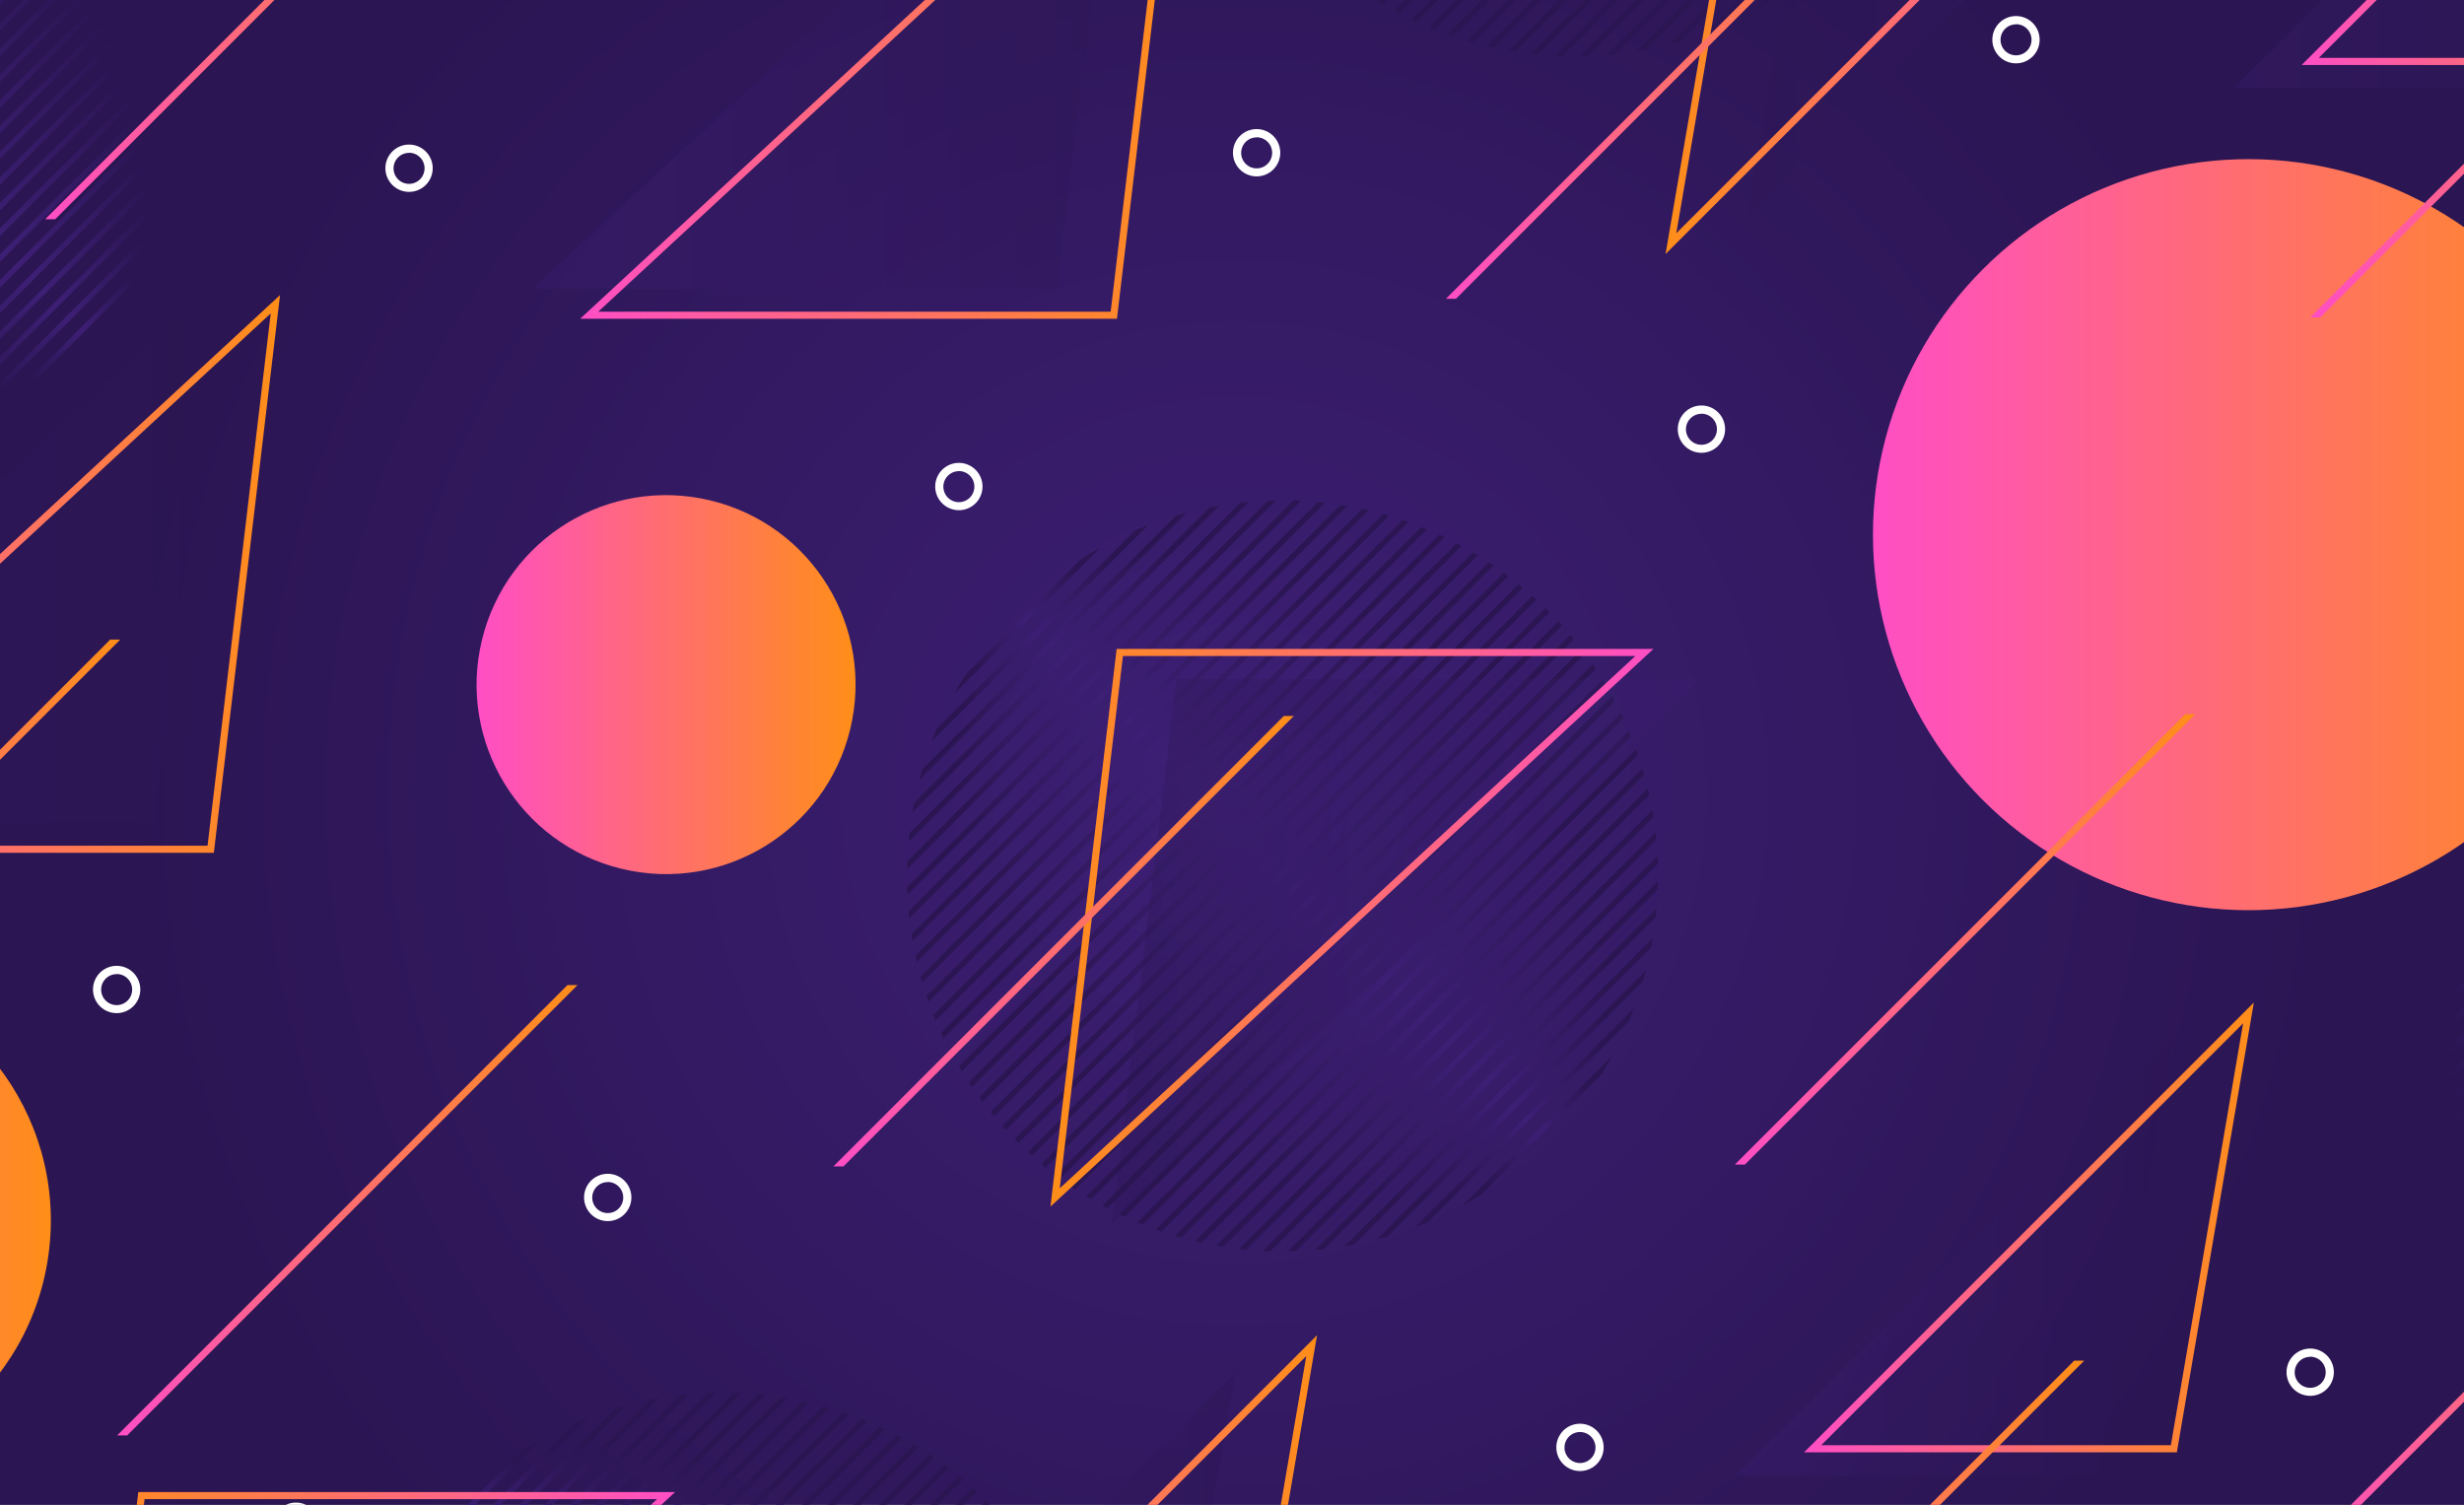 <svg xmlns="http://www.w3.org/2000/svg" xmlns:xlink="http://www.w3.org/1999/xlink" viewBox="0 0 695.13 424.54"><rect x="0" y="0" width="695.13" height="424.54" fill="#808080" stroke="none"/><defs><clipPath id="clip-path"><rect x="-26.46" y="-26.46" width="750" height="500" fill="none"/></clipPath><radialGradient id="radial-gradient" cx="348.54" cy="223.54" r="318.69" gradientUnits="userSpaceOnUse"><stop offset="0" stop-color="#3d1f75"/><stop offset="1" stop-color="#2b1552"/></radialGradient><radialGradient id="radial-gradient-2" cx="135.49" cy="430.41" r="30.57" xlink:href="#radial-gradient"/><radialGradient id="radial-gradient-3" cx="131.87" cy="426.79" r="20.6" xlink:href="#radial-gradient"/><radialGradient id="radial-gradient-4" cx="146.37" cy="441.29" r="47.97" xlink:href="#radial-gradient"/><radialGradient id="radial-gradient-5" cx="157.14" cy="452.06" r="58.71" xlink:href="#radial-gradient"/><radialGradient id="radial-gradient-6" cx="139.12" cy="434.04" r="37.64" xlink:href="#radial-gradient"/><radialGradient id="radial-gradient-7" cx="153.58" cy="448.5" r="55.57" xlink:href="#radial-gradient"/><radialGradient id="radial-gradient-8" cx="149.99" cy="444.91" r="52.01" xlink:href="#radial-gradient"/><radialGradient id="radial-gradient-9" cx="142.74" cy="437.66" r="43.27" xlink:href="#radial-gradient"/><radialGradient id="radial-gradient-10" cx="167.87" cy="462.79" r="66.07" xlink:href="#radial-gradient"/><radialGradient id="radial-gradient-11" cx="178.64" cy="473.56" r="71.01" xlink:href="#radial-gradient"/><radialGradient id="radial-gradient-12" cx="189.43" cy="484.35" r="74.02" xlink:href="#radial-gradient"/><radialGradient id="radial-gradient-13" cx="160.71" cy="455.63" r="61.48" xlink:href="#radial-gradient"/><radialGradient id="radial-gradient-14" cx="175.05" cy="469.97" r="69.6" xlink:href="#radial-gradient"/><radialGradient id="radial-gradient-15" cx="182.24" cy="477.16" r="72.21" xlink:href="#radial-gradient"/><radialGradient id="radial-gradient-16" cx="171.46" cy="466.38" r="67.96" xlink:href="#radial-gradient"/><radialGradient id="radial-gradient-17" cx="164.29" cy="459.21" r="63.92" xlink:href="#radial-gradient"/><radialGradient id="radial-gradient-18" cx="196.62" cy="491.54" r="75.09" xlink:href="#radial-gradient"/><radialGradient id="radial-gradient-19" cx="203.82" cy="498.74" r="75.45" xlink:href="#radial-gradient"/><radialGradient id="radial-gradient-20" cx="200.22" cy="495.14" r="75.36" xlink:href="#radial-gradient"/><radialGradient id="radial-gradient-21" cx="193.03" cy="487.95" r="74.65" xlink:href="#radial-gradient"/><radialGradient id="radial-gradient-22" cx="185.83" cy="480.75" r="73.22" xlink:href="#radial-gradient"/><radialGradient id="radial-gradient-23" cx="4.44" cy="74.51" r="52.17" xlink:href="#radial-gradient"/><radialGradient id="radial-gradient-24" cx="15.32" cy="85.38" r="37.92" xlink:href="#radial-gradient"/><radialGradient id="radial-gradient-25" cx="8.07" cy="78.13" r="48.16" xlink:href="#radial-gradient"/><radialGradient id="radial-gradient-26" cx="11.69" cy="81.76" r="43.49" xlink:href="#radial-gradient"/><radialGradient id="radial-gradient-27" cx="18.94" cy="89.01" r="30.92" xlink:href="#radial-gradient"/><radialGradient id="radial-gradient-28" cx="22.57" cy="92.63" r="21.15" xlink:href="#radial-gradient"/><radialGradient id="radial-gradient-29" cx="0.86" cy="70.92" r="55.71" xlink:href="#radial-gradient"/><radialGradient id="radial-gradient-30" cx="-2.7" cy="67.36" r="58.84" xlink:href="#radial-gradient"/><radialGradient id="radial-gradient-31" cx="-56.58" cy="13.48" r="75.09" xlink:href="#radial-gradient"/><radialGradient id="radial-gradient-32" cx="-63.78" cy="6.29" r="74.02" xlink:href="#radial-gradient"/><radialGradient id="radial-gradient-33" cx="-67.37" cy="2.69" r="73.22" xlink:href="#radial-gradient"/><radialGradient id="radial-gradient-34" cx="-27.8" cy="42.26" r="72.26" xlink:href="#radial-gradient"/><radialGradient id="radial-gradient-35" cx="-42.19" cy="27.88" r="75.11" xlink:href="#radial-gradient"/><radialGradient id="radial-gradient-36" cx="-45.79" cy="24.28" r="75.36" xlink:href="#radial-gradient"/><radialGradient id="radial-gradient-37" cx="-6.28" cy="63.79" r="61.6" xlink:href="#radial-gradient"/><radialGradient id="radial-gradient-38" cx="-20.62" cy="49.45" r="69.66" xlink:href="#radial-gradient"/><radialGradient id="radial-gradient-39" cx="-24.21" cy="45.86" r="71.07" xlink:href="#radial-gradient"/><radialGradient id="radial-gradient-40" cx="-70.97" cy="-0.9" r="72.21" xlink:href="#radial-gradient"/><radialGradient id="radial-gradient-41" cx="-49.38" cy="20.68" r="75.45" xlink:href="#radial-gradient"/><radialGradient id="radial-gradient-42" cx="-52.98" cy="17.08" r="75.36" xlink:href="#radial-gradient"/><radialGradient id="radial-gradient-43" cx="-60.18" cy="9.89" r="74.65" xlink:href="#radial-gradient"/><radialGradient id="radial-gradient-44" cx="-34.99" cy="35.07" r="74.05" xlink:href="#radial-gradient"/><radialGradient id="radial-gradient-45" cx="-31.4" cy="38.67" r="73.25" xlink:href="#radial-gradient"/><radialGradient id="radial-gradient-46" cx="-38.59" cy="31.48" r="74.67" xlink:href="#radial-gradient"/><radialGradient id="radial-gradient-47" cx="-13.44" cy="56.63" r="66.16" xlink:href="#radial-gradient"/><radialGradient id="radial-gradient-48" cx="-9.86" cy="60.21" r="64.02" xlink:href="#radial-gradient"/><radialGradient id="radial-gradient-49" cx="-17.02" cy="53.04" r="68.03" xlink:href="#radial-gradient"/><radialGradient id="radial-gradient-50" cx="709.47" cy="257.45" r="20.6" xlink:href="#radial-gradient"/><radialGradient id="radial-gradient-51" cx="713.1" cy="261.07" r="30.57" xlink:href="#radial-gradient"/><radialGradient id="radial-gradient-52" cx="723.97" cy="271.95" r="47.97" xlink:href="#radial-gradient"/><radialGradient id="radial-gradient-53" cx="727.6" cy="275.57" r="52.01" xlink:href="#radial-gradient"/><radialGradient id="radial-gradient-54" cx="720.35" cy="268.32" r="43.27" xlink:href="#radial-gradient"/><radialGradient id="radial-gradient-55" cx="716.72" cy="264.7" r="37.64" xlink:href="#radial-gradient"/><radialGradient id="radial-gradient-56" cx="731.18" cy="279.16" r="55.57" xlink:href="#radial-gradient"/><radialGradient id="radial-gradient-57" cx="734.75" cy="282.72" r="58.71" xlink:href="#radial-gradient"/><radialGradient id="radial-gradient-58" cx="738.32" cy="286.29" r="61.48" xlink:href="#radial-gradient"/><radialGradient id="radial-gradient-59" cx="759.85" cy="307.82" r="72.21" xlink:href="#radial-gradient"/><radialGradient id="radial-gradient-60" cx="749.06" cy="297.04" r="67.96" xlink:href="#radial-gradient"/><radialGradient id="radial-gradient-61" cx="741.9" cy="289.87" r="63.92" xlink:href="#radial-gradient"/><radialGradient id="radial-gradient-62" cx="763.44" cy="311.41" r="73.22" xlink:href="#radial-gradient"/><radialGradient id="radial-gradient-63" cx="752.66" cy="300.63" r="69.6" xlink:href="#radial-gradient"/><radialGradient id="radial-gradient-64" cx="756.25" cy="304.22" r="71.01" xlink:href="#radial-gradient"/><radialGradient id="radial-gradient-65" cx="745.48" cy="293.45" r="66.07" xlink:href="#radial-gradient"/><radialGradient id="radial-gradient-66" cx="767.04" cy="315.01" r="74.02" xlink:href="#radial-gradient"/><radialGradient id="radial-gradient-67" cx="415.54" cy="300.86" r="52.17" xlink:href="#radial-gradient"/><radialGradient id="radial-gradient-68" cx="419.17" cy="304.49" r="48.16" xlink:href="#radial-gradient"/><radialGradient id="radial-gradient-69" cx="422.79" cy="308.11" r="43.49" xlink:href="#radial-gradient"/><radialGradient id="radial-gradient-70" cx="430.04" cy="315.36" r="30.92" xlink:href="#radial-gradient"/><radialGradient id="radial-gradient-71" cx="426.42" cy="311.74" r="37.92" xlink:href="#radial-gradient"/><radialGradient id="radial-gradient-72" cx="433.67" cy="318.98" r="21.15" xlink:href="#radial-gradient"/><radialGradient id="radial-gradient-73" cx="289.76" cy="175.08" r="20.6" xlink:href="#radial-gradient"/><radialGradient id="radial-gradient-74" cx="293.39" cy="178.7" r="30.57" xlink:href="#radial-gradient"/><radialGradient id="radial-gradient-75" cx="304.26" cy="189.58" r="47.97" xlink:href="#radial-gradient"/><radialGradient id="radial-gradient-76" cx="307.89" cy="193.2" r="52.01" xlink:href="#radial-gradient"/><radialGradient id="radial-gradient-77" cx="300.64" cy="185.95" r="43.27" xlink:href="#radial-gradient"/><radialGradient id="radial-gradient-78" cx="297.01" cy="182.33" r="37.64" xlink:href="#radial-gradient"/><radialGradient id="radial-gradient-79" cx="311.47" cy="196.79" r="55.57" xlink:href="#radial-gradient"/><radialGradient id="radial-gradient-80" cx="315.03" cy="200.35" r="58.71" xlink:href="#radial-gradient"/><radialGradient id="radial-gradient-81" cx="318.61" cy="203.92" r="61.48" xlink:href="#radial-gradient"/><radialGradient id="radial-gradient-82" cx="340.13" cy="225.45" r="72.21" xlink:href="#radial-gradient"/><radialGradient id="radial-gradient-83" cx="329.35" cy="214.67" r="67.96" xlink:href="#radial-gradient"/><radialGradient id="radial-gradient-84" cx="322.19" cy="207.5" r="63.92" xlink:href="#radial-gradient"/><radialGradient id="radial-gradient-85" cx="361.72" cy="247.03" r="75.45" xlink:href="#radial-gradient"/><radialGradient id="radial-gradient-86" cx="343.73" cy="229.05" r="73.22" xlink:href="#radial-gradient"/><radialGradient id="radial-gradient-87" cx="383.3" cy="268.62" r="72.26" xlink:href="#radial-gradient"/><radialGradient id="radial-gradient-88" cx="379.7" cy="265.02" r="73.25" xlink:href="#radial-gradient"/><radialGradient id="radial-gradient-89" cx="365.31" cy="250.63" r="75.36" xlink:href="#radial-gradient"/><radialGradient id="radial-gradient-90" cx="404.82" cy="290.14" r="61.6" xlink:href="#radial-gradient"/><radialGradient id="radial-gradient-91" cx="401.25" cy="286.56" r="64.02" xlink:href="#radial-gradient"/><radialGradient id="radial-gradient-92" cx="411.96" cy="297.28" r="55.71" xlink:href="#radial-gradient"/><radialGradient id="radial-gradient-93" cx="408.4" cy="293.72" r="58.84" xlink:href="#radial-gradient"/><radialGradient id="radial-gradient-94" cx="332.94" cy="218.26" r="69.6" xlink:href="#radial-gradient"/><radialGradient id="radial-gradient-95" cx="336.54" cy="221.86" r="71.01" xlink:href="#radial-gradient"/><radialGradient id="radial-gradient-96" cx="325.77" cy="211.09" r="66.07" xlink:href="#radial-gradient"/><radialGradient id="radial-gradient-97" cx="354.52" cy="239.84" r="75.09" xlink:href="#radial-gradient"/><radialGradient id="radial-gradient-98" cx="350.92" cy="236.24" r="74.65" xlink:href="#radial-gradient"/><radialGradient id="radial-gradient-99" cx="347.32" cy="232.64" r="74.02" xlink:href="#radial-gradient"/><radialGradient id="radial-gradient-100" cx="358.12" cy="243.43" r="75.36" xlink:href="#radial-gradient"/><radialGradient id="radial-gradient-101" cx="376.11" cy="261.42" r="74.05" xlink:href="#radial-gradient"/><radialGradient id="radial-gradient-102" cx="372.51" cy="257.83" r="74.67" xlink:href="#radial-gradient"/><radialGradient id="radial-gradient-103" cx="368.91" cy="254.23" r="75.11" xlink:href="#radial-gradient"/><radialGradient id="radial-gradient-104" cx="397.66" cy="282.98" r="66.16" xlink:href="#radial-gradient"/><radialGradient id="radial-gradient-105" cx="394.08" cy="279.4" r="68.03" xlink:href="#radial-gradient"/><radialGradient id="radial-gradient-106" cx="390.49" cy="275.8" r="69.66" xlink:href="#radial-gradient"/><radialGradient id="radial-gradient-107" cx="386.89" cy="272.21" r="71.07" xlink:href="#radial-gradient"/><radialGradient id="radial-gradient-108" cx="497.91" cy="-36.3" r="52.17" xlink:href="#radial-gradient"/><radialGradient id="radial-gradient-109" cx="501.54" cy="-32.67" r="48.16" xlink:href="#radial-gradient"/><radialGradient id="radial-gradient-110" cx="505.16" cy="-29.05" r="43.49" xlink:href="#radial-gradient"/><radialGradient id="radial-gradient-111" cx="508.79" cy="-25.42" r="37.92" xlink:href="#radial-gradient"/><radialGradient id="radial-gradient-112" cx="512.41" cy="-21.8" r="30.92" xlink:href="#radial-gradient"/><radialGradient id="radial-gradient-113" cx="516.04" cy="-18.17" r="21.15" xlink:href="#radial-gradient"/><radialGradient id="radial-gradient-114" cx="494.33" cy="-39.88" r="55.71" xlink:href="#radial-gradient"/><radialGradient id="radial-gradient-115" cx="490.77" cy="-43.44" r="58.84" xlink:href="#radial-gradient"/><radialGradient id="radial-gradient-116" cx="487.19" cy="-47.02" r="61.6" xlink:href="#radial-gradient"/><radialGradient id="radial-gradient-117" cx="480.03" cy="-54.18" r="66.16" xlink:href="#radial-gradient"/><radialGradient id="radial-gradient-118" cx="472.85" cy="-61.36" r="69.66" xlink:href="#radial-gradient"/><radialGradient id="radial-gradient-119" cx="469.26" cy="-64.95" r="71.07" xlink:href="#radial-gradient"/><radialGradient id="radial-gradient-120" cx="465.67" cy="-68.54" r="72.26" xlink:href="#radial-gradient"/><radialGradient id="radial-gradient-121" cx="462.07" cy="-72.14" r="73.25" xlink:href="#radial-gradient"/><radialGradient id="radial-gradient-122" cx="483.61" cy="-50.6" r="64.02" xlink:href="#radial-gradient"/><radialGradient id="radial-gradient-123" cx="476.45" cy="-57.76" r="68.03" xlink:href="#radial-gradient"/><linearGradient id="linear-gradient" x1="150.22" y1="4.55" x2="316.47" y2="4.55" xlink:href="#radial-gradient"/><linearGradient id="linear-gradient-2" x1="163.67" y1="11.27" x2="333.78" y2="11.27" gradientUnits="userSpaceOnUse"><stop offset="0" stop-color="#ff4ec5"/><stop offset="1" stop-color="#ff8e18"/></linearGradient><linearGradient id="linear-gradient-3" x1="-104.56" y1="155.21" x2="61.69" y2="155.21" xlink:href="#radial-gradient"/><linearGradient id="linear-gradient-4" x1="-91.11" y1="161.92" x2="79" y2="161.92" xlink:href="#linear-gradient-2"/><linearGradient id="linear-gradient-5" x1="-242.08" y1="319.72" x2="-71.96" y2="319.72" gradientTransform="translate(-51.62 819.33) rotate(180)" xlink:href="#linear-gradient-2"/><linearGradient id="linear-gradient-6" x1="-531.54" y1="550.88" x2="-365.29" y2="550.88" gradientTransform="translate(-51.62 819.33) rotate(180)" xlink:href="#radial-gradient"/><linearGradient id="linear-gradient-7" x1="-518.09" y1="557.59" x2="-347.97" y2="557.59" gradientTransform="translate(-51.62 819.33) rotate(180)" xlink:href="#linear-gradient-2"/><linearGradient id="linear-gradient-8" x1="-128.18" y1="344.39" x2="14.32" y2="344.39" gradientTransform="translate(292.12 342.08) rotate(80.24)" xlink:href="#linear-gradient-2"/><linearGradient id="linear-gradient-9" x1="528.39" y1="150.84" x2="740.27" y2="150.84" gradientTransform="translate(292.45 -404.35) rotate(45)" xlink:href="#linear-gradient-2"/><linearGradient id="linear-gradient-10" x1="134.45" y1="193.15" x2="241.35" y2="193.15" gradientTransform="translate(331.45 -34.9) rotate(76.4)" xlink:href="#linear-gradient-2"/><linearGradient id="linear-gradient-11" x1="225.59" y1="448.59" x2="348.54" y2="448.59" xlink:href="#radial-gradient"/><linearGradient id="linear-gradient-12" x1="244.68" y1="440.13" x2="371.55" y2="440.13" xlink:href="#linear-gradient-2"/><linearGradient id="linear-gradient-13" x1="630.25" y1="-36.65" x2="753.2" y2="-36.65" xlink:href="#radial-gradient"/><linearGradient id="linear-gradient-14" x1="649.33" y1="-45.11" x2="776.21" y2="-45.11" xlink:href="#linear-gradient-2"/><linearGradient id="linear-gradient-15" x1="489.88" y1="354.73" x2="612.83" y2="354.73" xlink:href="#radial-gradient"/><linearGradient id="linear-gradient-16" x1="508.96" y1="346.27" x2="635.84" y2="346.27" xlink:href="#linear-gradient-2"/><linearGradient id="linear-gradient-17" x1="186.41" y1="577.76" x2="309.36" y2="577.76" gradientTransform="translate(802.25 577.52) rotate(180)" xlink:href="#radial-gradient"/><linearGradient id="linear-gradient-18" x1="205.49" y1="569.29" x2="332.37" y2="569.29" gradientTransform="translate(802.25 577.52) rotate(180)" xlink:href="#linear-gradient-2"/><linearGradient id="linear-gradient-19" x1="490.13" y1="329.26" x2="618.61" y2="200.78" xlink:href="#linear-gradient-2"/><linearGradient id="linear-gradient-20" x1="652.49" y1="90.24" x2="780.96" y2="-38.23" xlink:href="#linear-gradient-2"/><linearGradient id="linear-gradient-21" x1="408.61" y1="85" x2="537.09" y2="-43.48" xlink:href="#linear-gradient-2"/><linearGradient id="linear-gradient-22" x1="235.83" y1="329.76" x2="364.3" y2="201.29" xlink:href="#linear-gradient-2"/><linearGradient id="linear-gradient-23" x1="33.74" y1="405.67" x2="162.22" y2="277.19" xlink:href="#linear-gradient-2"/><linearGradient id="linear-gradient-24" x1="13.45" y1="62.56" x2="141.93" y2="-65.92" xlink:href="#linear-gradient-2"/><linearGradient id="linear-gradient-25" x1="-95.25" y1="308.2" x2="33.23" y2="179.72" xlink:href="#linear-gradient-2"/><linearGradient id="linear-gradient-26" x1="458.81" y1="511.63" x2="587.28" y2="383.15" xlink:href="#linear-gradient-2"/><linearGradient id="linear-gradient-27" x1="648.86" y1="440.32" x2="777.34" y2="311.85" xlink:href="#linear-gradient-2"/><clipPath id="clip-path-2"><rect x="-556.93" y="-26.46" width="500" height="500" fill="none"/></clipPath><clipPath id="clip-path-3"><rect x="-681.93" y="-26.46" width="750" height="500" fill="none"/></clipPath><radialGradient id="radial-gradient-124" cx="-306.93" cy="223.54" r="318.69" xlink:href="#radial-gradient"/><radialGradient id="radial-gradient-125" cx="179.79" cy="383.23" r="52.17" xlink:href="#radial-gradient"/><radialGradient id="radial-gradient-126" cx="183.41" cy="386.85" r="48.16" xlink:href="#radial-gradient"/><radialGradient id="radial-gradient-127" cx="187.04" cy="390.48" r="43.49" xlink:href="#radial-gradient"/><radialGradient id="radial-gradient-128" cx="194.29" cy="397.73" r="30.92" xlink:href="#radial-gradient"/><radialGradient id="radial-gradient-129" cx="190.66" cy="394.1" r="37.92" xlink:href="#radial-gradient"/><radialGradient id="radial-gradient-130" cx="197.91" cy="401.35" r="21.15" xlink:href="#radial-gradient"/><radialGradient id="radial-gradient-131" cx="54.01" cy="257.45" r="20.6" xlink:href="#radial-gradient"/><radialGradient id="radial-gradient-132" cx="57.63" cy="261.07" r="30.57" xlink:href="#radial-gradient"/><radialGradient id="radial-gradient-133" cx="68.51" cy="271.95" r="47.97" xlink:href="#radial-gradient"/><radialGradient id="radial-gradient-134" cx="72.13" cy="275.57" r="52.01" xlink:href="#radial-gradient"/><radialGradient id="radial-gradient-135" cx="64.88" cy="268.32" r="43.27" xlink:href="#radial-gradient"/><radialGradient id="radial-gradient-136" cx="61.26" cy="264.7" r="37.64" xlink:href="#radial-gradient"/><radialGradient id="radial-gradient-137" cx="75.72" cy="279.16" r="55.57" xlink:href="#radial-gradient"/><radialGradient id="radial-gradient-138" cx="79.28" cy="282.72" r="58.71" xlink:href="#radial-gradient"/><radialGradient id="radial-gradient-139" cx="82.85" cy="286.29" r="61.48" xlink:href="#radial-gradient"/><radialGradient id="radial-gradient-140" cx="104.38" cy="307.82" r="72.21" xlink:href="#radial-gradient"/><radialGradient id="radial-gradient-141" cx="93.6" cy="297.04" r="67.96" xlink:href="#radial-gradient"/><radialGradient id="radial-gradient-142" cx="86.43" cy="289.87" r="63.92" xlink:href="#radial-gradient"/><radialGradient id="radial-gradient-143" cx="125.96" cy="329.4" r="75.45" xlink:href="#radial-gradient"/><radialGradient id="radial-gradient-144" cx="107.97" cy="311.41" r="73.22" xlink:href="#radial-gradient"/><radialGradient id="radial-gradient-145" cx="147.54" cy="350.98" r="72.26" xlink:href="#radial-gradient"/><radialGradient id="radial-gradient-146" cx="143.95" cy="347.39" r="73.25" xlink:href="#radial-gradient"/><radialGradient id="radial-gradient-147" cx="129.56" cy="333" r="75.36" xlink:href="#radial-gradient"/><radialGradient id="radial-gradient-148" cx="169.07" cy="372.51" r="61.6" xlink:href="#radial-gradient"/><radialGradient id="radial-gradient-149" cx="165.49" cy="368.93" r="64.02" xlink:href="#radial-gradient"/><radialGradient id="radial-gradient-150" cx="176.2" cy="379.64" r="55.71" xlink:href="#radial-gradient"/><radialGradient id="radial-gradient-151" cx="172.64" cy="376.08" r="58.84" xlink:href="#radial-gradient"/><radialGradient id="radial-gradient-152" cx="97.19" cy="300.63" r="69.6" xlink:href="#radial-gradient"/><radialGradient id="radial-gradient-153" cx="100.78" cy="304.22" r="71.01" xlink:href="#radial-gradient"/><radialGradient id="radial-gradient-154" cx="90.01" cy="293.45" r="66.07" xlink:href="#radial-gradient"/><radialGradient id="radial-gradient-155" cx="118.76" cy="322.2" r="75.09" xlink:href="#radial-gradient"/><radialGradient id="radial-gradient-156" cx="115.17" cy="318.61" r="74.65" xlink:href="#radial-gradient"/><radialGradient id="radial-gradient-157" cx="111.57" cy="315.01" r="74.02" xlink:href="#radial-gradient"/><radialGradient id="radial-gradient-158" cx="122.36" cy="325.8" r="75.36" xlink:href="#radial-gradient"/><radialGradient id="radial-gradient-159" cx="140.35" cy="343.79" r="74.05" xlink:href="#radial-gradient"/><radialGradient id="radial-gradient-160" cx="136.75" cy="340.2" r="74.67" xlink:href="#radial-gradient"/><radialGradient id="radial-gradient-161" cx="133.16" cy="336.6" r="75.11" xlink:href="#radial-gradient"/><radialGradient id="radial-gradient-162" cx="161.91" cy="365.35" r="66.16" xlink:href="#radial-gradient"/><radialGradient id="radial-gradient-163" cx="158.32" cy="361.76" r="68.03" xlink:href="#radial-gradient"/><radialGradient id="radial-gradient-164" cx="154.73" cy="358.17" r="69.66" xlink:href="#radial-gradient"/><radialGradient id="radial-gradient-165" cx="151.14" cy="354.58" r="71.07" xlink:href="#radial-gradient"/><linearGradient id="linear-gradient-28" x1="-127.08" y1="150.84" x2="84.8" y2="150.84" gradientTransform="translate(100.47 59.13) rotate(45)" xlink:href="#linear-gradient-2"/><linearGradient id="linear-gradient-29" x1="-25.22" y1="-36.65" x2="97.73" y2="-36.65" xlink:href="#radial-gradient"/><linearGradient id="linear-gradient-30" x1="-6.13" y1="-45.11" x2="120.75" y2="-45.11" xlink:href="#linear-gradient-2"/><linearGradient id="linear-gradient-31" x1="-2.98" y1="90.24" x2="125.49" y2="-38.23" xlink:href="#linear-gradient-2"/><linearGradient id="linear-gradient-32" x1="2.7" y1="313.19" x2="112.57" y2="203.33" gradientTransform="translate(0 10.85) scale(1 1.41)" xlink:href="#linear-gradient-2"/></defs><title>Mesa de trabajo 1 copia</title><g style="isolation:isolate"><g id="BACKGROUND_2" data-name="BACKGROUND 2"><g clip-path="url(#clip-path)"><rect x="-26.46" y="-26.46" width="750" height="500" fill="url(#radial-gradient)"/><g style="mix-blend-mode:screen"><path d="M120.77,445.14l21.59-21.6.08-.08.08-.07,21.59-21.6.08-.08,1.87-1.87c-.86.33-1.72.67-2.57,1l-.11,0-1,.4-21,21-.08.08-.07.07-21.6,21.6-.08.07-.07.08-13.14,13.14c-.51,1.2-1,2.42-1.47,3.64l15.77-15.77Z" fill="url(#radial-gradient-2)"/><path d="M117.07,441.59l.07-.08,21.6-21.6.08-.07.07-.08,13.58-13.57q-2.75,1.51-5.37,3.19l-9.3,9.3-.07.07-.08.08-21.6,21.59-.07.08-.08.08L114.46,442c-1.12,1.75-2.18,3.55-3.2,5.37l5.73-5.73Z" fill="url(#radial-gradient-3)"/><path d="M109.89,477.76h0l21.6-21.6.08-.07.07-.08,21.6-21.6.08-.07.07-.08,21.67-21.67.08-.08,19.2-19.2-2.42.25L174,411.5l-.08.08-21.6,21.59-.07.08-.08.08-21.6,21.59-.07.08-21.75,21.75-.08.07h0l-10,10c-.1.81-.18,1.61-.25,2.42l11.43-11.42Z" fill="url(#radial-gradient-4)"/><path d="M120.77,488.63,142.36,467l.08-.08.08-.07,21.59-21.6.08-.08.08-.07,21.59-21.6.08-.08.07-.07,21.6-21.6.08-.08,8.16-8.16-2-.2-7.2,7.2-.08.08L184.93,422.3l-.08.08-.08.07-21.59,21.6-.08.07-.07.08-21.6,21.6-.08.07-.07.08-21.6,21.6-.08.07-.07.08-21.1,21.1c0,.37.06.73.1,1.1a1,1,0,0,1,0,.17c0,.23.06.47.08.7l.24-.24h0l.07-.08,21.75-21.75Z" fill="url(#radial-gradient-5)"/><path d="M102.57,470.59l.07-.08,21.6-21.6.08-.07.07-.08,21.6-21.6.08-.07.07-.08,21.6-21.59.07-.08.08-.08,8.87-8.87c-1,.27-2,.56-3,.85l-6.93,6.94-.07.07-.08.08-21.6,21.59L145,426l-.08.08-21.6,21.59-.07.08-.08.08-20.83,20.83c-.12.39-.24.78-.35,1.18l0,.12c-.16.57-.32,1.15-.47,1.72l1-1Z" fill="url(#radial-gradient-6)"/><path d="M117,485.16l.08-.07,21.67-21.68.08-.07.07-.08,21.6-21.6.07-.07.08-.08,21.6-21.6.07-.07.08-.08,21.67-21.67.08-.08h0l5-5-2.09-.08L203,397l-.07.08h0l-21.6,21.6-.07.07-.08.08-21.6,21.59-.07.08-.08.08-21.6,21.59-.07.08-.08.07-21.6,21.6h0L116,484,98,502c0,.7,0,1.4.08,2.1L117,485.16Z" fill="url(#radial-gradient-7)"/><path d="M113.44,481.46l.08-.07,21.6-21.6.07-.08.08-.07L156.86,438l.08-.08.08-.07,21.59-21.6.08-.08.07-.07,21.6-21.6h0l.08-.07L202,392.9l-2.24.07-.33.33h0l-.08.08-21.67,21.67-.08.08-.07.07-21.6,21.6-.08.07-.07.08-21.6,21.6-.08.07-.07.08-21.6,21.6-.08.07-.07.08L98.05,494.68c0,.75-.06,1.49-.07,2.24l15.39-15.38Z" fill="url(#radial-gradient-8)"/><path d="M106.19,474.21l.08-.07,21.6-21.6.07-.08.08-.07,21.59-21.6.08-.08.08-.07L171.36,409l.08-.08.08-.07L186,394.39c-.89.15-1.78.31-2.66.49L170.43,407.8l-.08.08-.07.07-21.6,21.6-.08.08-.07.07-21.6,21.6-.08.07-.07.08-21.6,21.6-.08.07-.07.08L100,478.27c-.18.89-.34,1.77-.49,2.67l6.65-6.65Z" fill="url(#radial-gradient-9)"/><path d="M109.89,521.26h0l21.68-21.67.07-.08h0l21.68-21.67.07-.08h0l21.6-21.6.07-.07.08-.08,21.6-21.6h0l.07-.07,21.68-21.68h0l.07-.08,15.38-15.38-1.69-.49-14.7,14.71h0l-.08.07L195.8,433.18h0l-.07.08L174,455l-21.75,21.75-.08.07h0L130.48,498.5l-.08.07h0l-21.67,21.68-.08.07h0l-6.85,6.85c.16.57.32,1.13.49,1.69l7.53-7.53Z" fill="url(#radial-gradient-10)"/><path d="M120.77,532.13l21.59-21.59.08-.08.08-.08,21.59-21.59.08-.08.08-.08L185.86,467l.08-.08.07-.07,21.6-21.6.08-.08.07-.07,21.6-21.6.08-.08.07-.07,20.14-20.14-1.48-.7L228.42,422.3l-.07.08-.08.07-21.59,21.6-.08.07-.08.08-21.59,21.6-.08.07-.08.08-21.59,21.6-.08.07-.07.08-21.6,21.6-.08.07-.07.08L119.68,531l-.08.08-.07.08-11.9,11.89.69,1.49,12.37-12.37Z" fill="url(#radial-gradient-11)"/><path d="M131.64,543h0l21.68-21.68.07-.07h0l21.67-21.67.08-.08h0l21.6-21.6.07-.07.08-.08,21.6-21.6h0l.07-.07,21.68-21.68h0l.07-.07L262,412.66h0l.08-.08,1.39-1.39c-.43-.3-.87-.59-1.3-.87l-1.1,1.1h0l-.08.07L239.3,433.18h0l-.08.08-21.67,21.67h0l-.08.08L195.8,476.67l-.07.08-.08.07L174,498.5l-.08.07h0l-21.67,21.68-.08.07h0L130.48,542l-.08.08h0l-15,15,.87,1.3,15.3-15.29Z" fill="url(#radial-gradient-12)"/><path d="M102.57,514.08l.07-.07,21.6-21.6.08-.07.07-.08,21.6-21.6.08-.07.07-.08,21.6-21.6.07-.07.08-.08,21.6-21.6.07-.07.08-.08,21.6-21.59.07-.08.08-.08,10.8-10.8-1.86-.31-10,10-.08.07-.07.08-21.6,21.59-.07.08-.08.08-21.6,21.59-.07.08-.08.08-21.6,21.59-.07.08-.08.07-21.6,21.6-.07.08-.08.07-21.59,21.6-.08.08-.08.07-2.17,2.18c.09.62.2,1.24.31,1.87l2.95-3Z" fill="url(#radial-gradient-13)"/><path d="M117,528.66l.08-.08,21.67-21.67h0l.08-.08,21.67-21.67h0l.07-.07,21.68-21.68.07-.07.08-.08,21.67-21.67.08-.08h0l21.67-21.67.08-.08h0L244.65,401l-1.55-.63-18.38,18.38-.07.08h0L203,440.5l-.07.08h0l-21.6,21.59-.07.08-.08.07-21.6,21.6h0l-.07.08L137.8,505.67h0l-.07.08-21.68,21.67h0l-.07.08L105.45,538l.63,1.55L117,528.66Z" fill="url(#radial-gradient-14)"/><path d="M124.32,535.83l.07-.07,21.6-21.6.08-.08.07-.07,21.6-21.6.07-.07.08-.08,21.6-21.6.07-.07.08-.08,21.6-21.6.07-.07.08-.08,21.6-21.6.07-.07.08-.08,21.31-21.31c-.47-.26-.95-.51-1.42-.75l-21,21L232,426l-.07.08-21.6,21.59-.08.08-.07.08-21.6,21.59-.07.08-.08.07-21.6,21.6-.07.08-.08.07-21.6,21.6L145,513l-.08.07-21.6,21.6-.07.08-.08.07L110,548c.25.48.5.95.76,1.42l13.46-13.46Z" fill="url(#radial-gradient-15)"/><path d="M113.44,525l.08-.08,21.6-21.59.07-.08.08-.08,21.59-21.59.08-.08.08-.07,21.59-21.6.08-.08.07-.07,21.6-21.6.08-.08.07-.07,21.6-21.6.08-.08.07-.07L239.41,399c-.53-.19-1.07-.39-1.61-.57l-16.63,16.63-.07.08-.08.07-21.59,21.6-.08.07-.08.08-21.59,21.6-.08.07-.07.08-21.6,21.6-.08.07-.07.08-21.6,21.6-.08.07-.07.08-21.6,21.6-.08.07-.07.08-8.78,8.77c.18.54.38,1.08.57,1.62l9.3-9.31Z" fill="url(#radial-gradient-16)"/><path d="M106.19,517.71l.08-.08L127.87,496l.07-.08.08-.08,21.59-21.59.08-.08.08-.07,21.59-21.6.08-.08.08-.07,21.59-21.6.08-.08.07-.07,21.6-21.6.08-.08.07-.07,13.2-13.2-1.77-.4L213.93,407.8l-.08.08-.08.07-21.59,21.6-.08.08-.08.07-21.59,21.6-.08.07-.07.08-21.6,21.6-.08.07-.07.08-21.6,21.6-.08.07-.07.08-21.6,21.6-.08.07-.07.08-4.66,4.66c.13.59.26,1.19.4,1.78l5.35-5.35Z" fill="url(#radial-gradient-17)"/><path d="M138.74,550.41l.08-.08,21.67-21.67h0l.07-.08,21.68-21.67h0l.07-.08,21.75-21.74,21.75-21.75.08-.08h0l21.67-21.67.08-.08h0l21.67-21.67.08-.08h0l2.33-2.33-1.19-1-2.3,2.3-.07.08h0L246.47,440.5l-.07.08h0l-21.68,21.67-.07.07h0l-21.6,21.6L203,484l-.07.07-21.6,21.6h0l-.07.08-21.68,21.67h0l-.07.08L137.8,549.17h0l-.07.07-16.2,16.2,1,1.2,16.23-16.23Z" fill="url(#radial-gradient-18)"/><path d="M146.07,557.58l.07-.07,21.6-21.6.07-.08.08-.07,21.6-21.6.07-.08.08-.07,21.6-21.6.07-.07.08-.08,21.6-21.6.07-.07.08-.08,21.59-21.6.08-.07.08-.08,21.59-21.6.08-.07.08-.08,2.63-2.63c-.36-.37-.73-.73-1.09-1.09l-2.63,2.63-.08.08-.07.08-21.6,21.59-.08.08-.07.08-21.6,21.59-.08.08-.07.07-21.6,21.6-.08.08-.07.07-21.6,21.6-.07.08-.08.07-21.6,21.6-.07.08-.08.07-21.6,21.6-.07.07-.08.08L128.37,573.1l1.09,1.09L146,557.66Z" fill="url(#radial-gradient-19)"/><path d="M142.44,554l.08-.08,21.59-21.6.08-.07.08-.08,21.59-21.59.08-.08.07-.08,21.6-21.59.08-.08.07-.08L229.36,467l.08-.08.07-.07,21.6-21.6.08-.08.07-.07,21.6-21.6.07-.08.08-.07,2.57-2.57-1.14-1-2.52,2.51-.07.08-.08.07-21.6,21.6-.07.07-.08.08-21.6,21.6-.07.07-.08.08-21.59,21.6-.08.07-.08.08-21.59,21.6-.08.07-.08.08L163.18,531l-.08.08-.07.08-21.6,21.59-.08.08-.07.08-16.42,16.41,1,1.14L142.36,554Z" fill="url(#radial-gradient-20)"/><path d="M135.19,546.71l.08-.08L156.86,525l.08-.07.08-.08,21.59-21.59.08-.08.07-.08,21.6-21.59.08-.08.07-.07,21.6-21.6.08-.08.07-.07,21.6-21.6.08-.08.07-.07,21.6-21.6.07-.08.08-.07,1.91-1.91c-.41-.32-.83-.62-1.25-.93l-1.75,1.75-.07.08-.08.07-21.6,21.6-.07.08-.08.07-21.6,21.6-.07.07-.08.08-21.59,21.6-.08.07-.08.08-21.59,21.6-.08.07-.07.08-21.6,21.6-.08.07-.07.08-21.6,21.59-.08.08-.07.08-15.65,15.65.92,1.25,15.82-15.82Z" fill="url(#radial-gradient-21)"/><path d="M127.94,539.46l.08-.08,21.59-21.59.08-.08.08-.08L171.36,496l.08-.08.08-.08,21.59-21.59.08-.08.07-.07,21.6-21.6.08-.08.07-.07,21.6-21.6.08-.08.07-.07L258.44,409l.07-.07.54-.54-1.36-.81-.27.26-.07.08-.08.07-21.6,21.6-.07.08-.08.07-21.59,21.6-.08.07-.08.08-21.59,21.6-.08.07-.08.08-21.59,21.6-.08.07-.07.08-21.6,21.6-.08.07-.07.08-21.6,21.59-.08.08-14.23,14.24c.27.45.53.91.81,1.36l14.44-14.44Z" fill="url(#radial-gradient-22)"/><path d="M55,24l-.08.07L33.22,45.73h0l-.08.08L11.47,67.48h0l-.08.08L-10.28,89.23h0l-.08.08-21.75,21.75,0,0-15.6,15.6c.75,0,1.49,0,2.23-.06l14.41-14.4.05,0,0,0,.08-.08,21.6-21.6h0l.07-.07L12.4,68.72h0l.08-.07L34.15,47h0l.08-.07L55.9,25.22h0l.08-.07.58-.58c0-.74,0-1.48,0-2.23L55,24Z" fill="url(#radial-gradient-23)"/><path d="M44,56.68,22.34,78.36l-.07.07-.08.08L.59,100.11l-.07.07-21.75,21.75-.08.08h0l-1.29,1.29,2.15-.58.12,0,.74-.21L1.53,101.35l.08-.08.07-.08L23.28,79.6l.07-.08.08-.07L45,57.85l.07-.08,7.3-7.29c.29-1,.57-2,.83-3l-9.14,9.14Z" fill="url(#radial-gradient-24)"/><path d="M36.84,49.36l-.07.07L15.09,71.11h0l-.07.07L-6.66,92.86h0l-.07.07-21.68,21.68h0l-.07.07-11.61,11.61c.8-.06,1.61-.14,2.41-.23l10.21-10.22h0l.08-.08L-5.72,94.1h0l.08-.08L16,72.35h0l.07-.08L37.78,50.6h0l.07-.08L56,32.38c.09-.8.17-1.6.24-2.41L36.84,49.36Z" fill="url(#radial-gradient-25)"/><path d="M40.31,53.14h0L18.64,74.81l-.07.07h0L-3.11,96.56l-.07.07h0l-21.6,21.6h0l-.08.08-6.94,6.94c.89-.15,1.77-.31,2.65-.48l5.31-5.3h0l.07-.08L-2,97.65l.08-.08h0L19.73,75.9l.08-.08h0L41.48,54.15l.07-.08h0L54.71,40.92c.17-.88.33-1.77.47-2.65L40.39,53.06Z" fill="url(#radial-gradient-26)"/><path d="M47.56,60.38h0L25.89,82.06l-.07.07h0L4.14,103.81l-.07.07h0l-16,16c1.21-.45,2.41-.93,3.6-1.43L5.23,104.9l.08-.08h0L27,83.15l.08-.08h0L48.43,61.7c.06-.14.11-.29.17-.43a1.17,1.17,0,0,0,0-.11c.42-1,.82-2,1.21-3.07l-2.22,2.22Z" fill="url(#radial-gradient-27)"/><path d="M29.44,85.76h0L7.77,107.43l-.08.08h0l-6.28,6.28c1.79-1,3.53-2,5.25-3.08l2.2-2.19.07-.08h0L30.6,86.77l.08-.07h0l10-10c1.07-1.72,2.1-3.47,3.07-5.25l-14.2,14.2Z" fill="url(#radial-gradient-28)"/><path d="M-34.57,108.44h0l21.68-21.67.07-.07h0L8.86,65,8.93,65h0L30.6,43.27l.08-.07h0L52.35,21.52l.08-.07h0l4.14-4.14c0-.7,0-1.4-.08-2.1l-5.22,5.23-.08.07h0L29.52,42.19l-.08.07h0L7.77,63.93,7.69,64h0L-14,85.68l-.08.08h0l-21.67,21.67-.08.08h0l-19,19c.69,0,1.39.06,2.09.09l18.12-18.12Z" fill="url(#radial-gradient-29)"/><path d="M-38.19,104.82h0l21.67-21.67.08-.08h0L5.23,61.4l.08-.08h0L27,39.65l.08-.08h0L48.65,18l.08-.08.07-.08,7.34-7.33-.21-2-8.21,8.21-.08.07L25.89,38.56l-.07.08h0L4.14,60.31l-.07.07h0L-17.61,82.06l-.07.07h0l-21.68,21.68-.07.07h0L-61.1,125.56l-.08.07h0l-.36.36,1,.11.17,0,.82.08,21.3-21.3Z" fill="url(#radial-gradient-30)"/><path d="M-114.31,72.2h0l21.59-21.6h0l.08-.08L-71,28.85h0l.08-.08L-49.22,7.1h0l.08-.07,21.67-21.68h0l.08-.07L-5.72-36.4h0l.08-.07L16-58.15h0l.08-.07,2.4-2.41-1.2-1-2.22,2.22h0l-.07.08L-6.66-37.64h0l-.07.08L-28.41-15.89h0l-.07.08L-50.15,5.86h0l-.08.08L-71.9,27.61h0l-.08.08L-93.65,49.36h0l-.08.07-21.75,21.75-.07.08h0l-16.12,16.12,1,1.2,16.3-16.31Z" fill="url(#radial-gradient-31)"/><path d="M-121.56,65h0l21.67-21.68.08-.07h0l21.67-21.68.08-.07h0L-56.39-.22l.07-.08h0L-34.64-22l.07-.08h0l21.68-21.67.07-.08h0L8.78-65.4l.08-.07.07-.08,1.32-1.31c-.43-.3-.87-.59-1.31-.87l-1.1,1.09-.07.08L-14-44.81l-.08.07h0L-35.73-23.06l-.08.07h0L-57.48-1.31l-.08.07h0L-79.23,20.44l-.07.07h0L-101,42.19l-.07.07h0l-21.68,21.67-.07.08h0l-15,15,.87,1.3L-121.64,65Z" fill="url(#radial-gradient-32)"/><path d="M-125.19,61.32h0l21.68-21.67.07-.08h0L-81.84,18l.07-.08.08-.08,21.6-21.59.07-.08.08-.08,21.6-21.59.07-.08,21.75-21.75.08-.07h0L5.23-69.1l.08-.07h0l.53-.54-1.36-.81-.34.34-.07.07h0L-17.61-48.44l-.07.08h0l-21.6,21.6-.08.07L-61-5l-.07.07-.08.08-21.6,21.6-.07.07L-104.6,38.56l-.08.08h0l-21.67,21.67-.08.07h0l-14.16,14.17c.27.45.54.91.82,1.36l14.51-14.51Z" fill="url(#radial-gradient-33)"/><path d="M-85.31,101.19-63.72,79.6l.08-.08.07-.07L-42,57.85l.08-.08L-20.14,36l.07-.07h0L1.61,14.27l.07-.07h0L23.35-7.47l.08-.08h0l21-21c-.25-.47-.5-1-.76-1.42L22.27-8.56l-.08.07h0L.52,13.19l-.08.07h0L-21.23,34.94l-.08.07h0L-42.9,56.61l-.08.07L-64.65,78.36l-.08.07-.08.08-21.59,21.6-.08.07-.07.08-13.51,13.51,1.42.75,13.25-13.25Z" fill="url(#radial-gradient-34)"/><path d="M-99.81,86.7h0L-78.14,65l.08-.07h0l21.68-21.68.07-.07h0l21.68-21.68.07-.07h0L-12.89-.22l.07-.08h0L8.86-22,8.93-22h0L30.6-43.72l.08-.08h0L32.92-46l-1-1.19-2.41,2.42-.08.07h0L7.77-23.06,7.69-23h0L-14-1.31l-.08.07h0L-35.73,20.44l-.08.07h0L-57.48,42.19l-.08.07h0L-79.23,63.93l-.07.08h0L-101,85.68l-.07.08h0L-117.29,102l1.19,1,16.21-16.21Z" fill="url(#radial-gradient-35)"/><path d="M-103.44,83.07h0L-81.77,61.4l.08-.08h0L-60,39.65l.08-.08h0L-38.34,18l.07-.08.08-.08,21.6-21.59.07-.08.08-.08L5.15-25.52l.08-.08L27-47.35l.08-.07h0l2.53-2.53-1-1.14-2.65,2.65-.07.08h0L4.22-26.76l-.08.07L-17.53-5l-.08.07-.07.08-21.6,21.6-.08.07L-61.1,38.56l-.08.08h0L-82.85,60.31l-.08.07h0L-104.6,82.06l-.08.07h0l-16.47,16.48,1.14,1,16.5-16.49Z" fill="url(#radial-gradient-36)"/><path d="M-42,101.35l.08-.08.07-.08,21.6-21.59.08-.08.07-.07,21.6-21.6.08-.08L23.35,36l.08-.07h0L45.1,14.27l.08-.07h0L55.32,4.06c-.1-.62-.2-1.25-.31-1.87l-11,11-.08.07h0L22.27,34.94l-.08.07h0L.59,56.61l-.07.07L-21.16,78.36l-.07.07-.08.08-21.59,21.6-.08.07-21.75,21.75-.08.08h0l-3.07,3.06,1.86.31,2.37-2.36.07-.08h0Z" fill="url(#radial-gradient-37)"/><path d="M-78.06,108.44h0l21.68-21.67.07-.07h0L-34.64,65l.07-.07h0l21.68-21.68.07-.07h0L8.86,21.52l.07-.07h0L30.6-.22l.08-.08h0L49.05-18.67l-.63-1.54L29.52-1.31l-.08.07h0L7.77,20.44l-.08.07h0L-14,42.19l-.08.07h0L-35.73,63.93l-.08.08h0L-57.48,85.68l-.08.08h0l-21.68,21.67-.07.08h0l-11,11c.51.22,1,.43,1.55.63l10.59-10.59Z" fill="url(#radial-gradient-38)"/><path d="M-81.69,104.82h0L-60,83.15l.08-.08h0L-38.27,61.4l.08-.08h0l21.67-21.67.08-.08h0L5.15,18l.08-.08.08-.08L26.9-3.77,27-3.85l.08-.08,19.8-19.8-.69-1.48L26-5l-.08.07-.07.08L4.22,16.74l-.08.07L-17.61,38.56l-.07.08h0L-39.36,60.31l-.07.07h0L-61.1,82.06l-.08.07h0l-21.67,21.68-.08.07h0l-12.35,12.35c.49.24,1,.46,1.49.69l12-12Z" fill="url(#radial-gradient-39)"/><path d="M-129,57.85l.07-.08,21.68-21.67h0l.07-.08,21.75-21.75.08-.07h0L-63.64-7.47l.07-.08h0l21.68-21.67.07-.08h0L-20.14-51l.07-.08h0L1.25-72.36c-.47-.26-.95-.51-1.43-.76l-21,21.06-.08.08h0L-43-30.31l-.08.07h0L-64.73-8.56l-.08.07h0L-86.48,13.19l-.07.07h0l-21.6,21.6h0l-.08.08L-129.9,56.61h0l-.08.07-13.2,13.21.75,1.42L-129,57.85Z" fill="url(#radial-gradient-40)"/><path d="M-107.21,79.6l.07-.08,21.75-21.75,0,0L-63.64,36l.07-.07h0l21.68-21.68.07-.07h0L-20.14-7.47l.07-.08h0L1.61-29.22l.07-.08h0L23.35-51l.08-.08h0l2.63-2.63L25-54.77l-2.7,2.71-.08.08h0L.52-30.31l-.08.07h0L-21.23-8.56l-.08.07h0L-43,13.19l-.08.07h0L-64.73,34.94l-.08.07h0l-21.6,21.6,0,0,0,0-.07.08-21.6,21.6h0l-.08.07L-124.83,95l1.08,1.09,16.54-16.53Z" fill="url(#radial-gradient-41)"/><path d="M-110.84,76l.08-.07,21.67-21.68h0l.08-.07,21.67-21.68h0l.07-.07,21.68-21.68h0l.07-.08L-23.84-11h0l.07-.08L-2-32.85l.08-.07h0l21.59-21.6.08-.08.08-.07,2.56-2.57c-.37-.35-.76-.69-1.14-1l-2.51,2.51-.08.07L-3.11-33.94l-.07.08h0l-21.6,21.6h0l-.08.07L-46.53,9.49h0l-.08.07L-68.28,31.24h0l-.07.07L-90,53h0l-.07.08-21.68,21.67h0l-.07.08L-128.34,91.3l1,1.14L-110.84,76Z" fill="url(#radial-gradient-42)"/><path d="M-118,68.65l.07-.08L-96.34,47l.08-.07,21.74-21.75.08-.08h0L-52.77,3.4l.08-.08h0L-31-18.35l.08-.07h0L-9.34-40h0l.07-.08L12.4-61.77h0l.08-.08,2-2-1.25-.92L11.47-63h0l-.08.07L-10.28-41.26h0l-.08.07L-32.11-19.44l-.07.08h0L-53.85,2.31l-.08.08h0L-75.6,24.06l-.08.08h0l-21.6,21.59-.07.08L-119,67.48l-.07.08-.08.07-15.65,15.65.93,1.25,15.81-15.81Z" fill="url(#radial-gradient-43)"/><path d="M-92.72,94.1l.08-.08L-71,72.35h0l.08-.08L-49.22,50.6h0l.08-.08,21.67-21.67h0l.08-.08L-5.72,7.1h0L-5.64,7,16-14.65h0l.08-.07L37.78-36.4h0l.07-.07,1.21-1.21L38.19-39l-1.35,1.34h0l-.07.08L15.09-15.89h0l-.07.08L-6.66,5.86h0l-.07.08L-28.41,27.61h0l-.07.08L-50.15,49.36h0l-.08.07L-71.9,71.11h0l-.08.07L-93.65,92.86h0l-.08.07L-109,108.25l1.3.88,15-15Z" fill="url(#radial-gradient-44)"/><path d="M-89.09,97.72l.08-.07L-67.34,76h0l.07-.07,21.68-21.68h0l.07-.07,21.68-21.68h0l.07-.07L-2,10.65l.08-.08h0L19.73-11.1l.08-.07h0L41.48-32.85l.07-.07h0l.31-.31c-.27-.45-.54-.91-.82-1.36l-.65.65-.08.08h0L18.64-12.19l-.07.08h0L-3.11,9.56l-.07.08h0l-21.6,21.6h0l-.08.07L-46.53,53h0l-.08.08L-68.28,74.73h0l-.07.08L-90,96.48h0l-.07.08-14.55,14.55,1.36.81,14.2-14.2Z" fill="url(#radial-gradient-45)"/><path d="M-96.26,90.4l.07-.08,21.6-21.6.07-.07.08-.08L-52.84,47l.07-.07L-31,25.15l.08-.08h0L-9.34,3.48h0l.07-.08L12.4-18.27h0l.08-.08L34.15-40h0l.08-.08,1.85-1.85-.93-1.25-1.93,1.94h0l-.08.07L11.47-19.51h0l-.08.07L-10.28,2.24h0l-.08.07L-32.11,24.06l-.07.08h0l-21.6,21.59-.07.08L-75.53,67.48l-.07.08-.08.07-21.6,21.6-.07.08-.08.07-15.83,15.84,1.25.93,15.67-15.68Z" fill="url(#radial-gradient-46)"/><path d="M-71,115.85l.08-.08L-49.22,94.1h0l.08-.08,21.67-21.67h0l.08-.08L-5.72,50.6h0l.08-.08L16,28.85h0l.08-.08L37.78,7.1h0L37.85,7,52.72-7.84c-.16-.57-.32-1.13-.49-1.69L36.84,5.86h0l-.07.08L15.09,27.61h0l-.07.08L-6.66,49.36h0l-.07.07L-28.41,71.11h0l-.07.07L-50.15,92.86h0l-.08.07L-71.9,114.61h0l-.08.07-7.61,7.62,1.68.49,6.94-7Z" fill="url(#radial-gradient-47)"/><path d="M-67.34,119.47l.07-.08,21.68-21.67h0l.07-.07L-23.84,76h0l.07-.07L-2,54.15l.08-.08h0L19.73,32.4l.08-.08h0L41.48,10.65l.07-.08h0L54.17-2c-.13-.59-.27-1.18-.41-1.77L40.39,9.56l-.08.08h0L18.64,31.31l-.07.08h0L-3.11,53.06l-.07.08h0l-21.6,21.59h0l-.08.08L-46.53,96.48h0l-.08.08-21.67,21.67h0l-.07.08-5.53,5.52,1.78.4,4.76-4.76Z" fill="url(#radial-gradient-48)"/><path d="M-74.52,112.15l.08-.08,21.6-21.6.07-.07.08-.08L-31,68.65l.08-.08L-9.34,47h0l.07-.07L12.4,25.22h0l.08-.07L34.15,3.48h0l.08-.08L51-13.38c-.18-.54-.38-1.07-.57-1.61L33.22,2.24h0l-.08.07L11.47,24h0l-.08.07L-10.28,45.73h0l-.08.08L-32.11,67.56l-.07.07-21.6,21.6-.07.08-.08.07L-75.53,111l-.07.08L-85,120.51l1.6.56,8.86-8.85Z" fill="url(#radial-gradient-49)"/><path d="M694.6,272.32l.07-.07,21.68-21.68h0l.07-.07,13.66-13.65q-2.75,1.52-5.38,3.19l-9.29,9.29h0l-.07.08-21.68,21.67h0l-.07.08-1.52,1.52c-1.12,1.75-2.18,3.54-3.2,5.37l5.73-5.73Z" fill="url(#radial-gradient-50)"/><path d="M698.22,276l.08-.08,21.75-21.75.07-.07,21.6-21.6.08-.08.07-.07,1.8-1.8c-.86.33-1.72.67-2.57,1l-.11,0-1,.4-21,21L719,253l-.08.08-21.59,21.6h0l-.08.07L684,288c-.52,1.2-1,2.42-1.47,3.64L698.22,276Z" fill="url(#radial-gradient-51)"/><path d="M687.5,308.42h0l21.67-21.67.08-.08h0L730.92,265l.08-.08h0l21.67-21.67.08-.08h0L772,224c-.81.07-1.62.16-2.42.25l-17.95,17.94-.07.08h0l-21.68,21.67-.07.07h0l-21.67,21.68-.08.07h0l-21.67,21.68-.08.07h0l-10,10c-.09.81-.17,1.61-.24,2.42l11.43-11.42Z" fill="url(#radial-gradient-52)"/><path d="M691.13,312l21.59-21.59h0l.08-.08,21.67-21.67h0l.08-.08L756.22,247h0l.08-.08L778,225.2h0l.08-.08,1.56-1.56-2.24.07L777,224h0L777,224l-21.68,21.67h0l-.07.07-21.67,21.68h0l-.07.07-21.67,21.68h0l-.08.07L690,311l-.07.08-14.24,14.23c0,.75,0,1.49-.06,2.24l15.46-15.46Z" fill="url(#radial-gradient-53)"/><path d="M683.88,304.79h0l21.67-21.67.07-.07h0l21.68-21.68.07-.07h0l21.68-21.68.07-.07h0l14.5-14.5c-.89.15-1.78.31-2.66.49l-13,13-.08.08h0l-21.67,21.67-.08.08h0L704.46,282l-.07.08h0l-21.68,21.67-.07.08h0l-5.08,5.07c-.17.88-.33,1.77-.48,2.66l6.72-6.72Z" fill="url(#radial-gradient-54)"/><path d="M680.18,301.25l.07-.08,21.6-21.6.07-.07.08-.08,21.6-21.6.07-.07.08-.08,21.6-21.6.07-.07.08-.08,8.87-8.87c-1,.27-2,.55-3,.85l-6.93,6.93-.08.08-.07.08-21.6,21.59-.07.08-.08.08-21.6,21.59-.07.08-.08.07-20.83,20.84c-.12.39-.24.78-.35,1.18l0,.12c-.17.57-.32,1.14-.47,1.72l1-1Z" fill="url(#radial-gradient-55)"/><path d="M694.6,315.82l.07-.08,21.68-21.67h0l.07-.07,21.68-21.68h0l.07-.07,21.68-21.68h0l.07-.07,21.67-21.68h0l.07-.07,5.08-5.08c-.7,0-1.39-.06-2.09-.08l-4,4h0l-.08.08-21.67,21.67h0l-.08.08-21.67,21.67h0l-.08.08-21.67,21.67h0l-.07.08-21.68,21.67h0l-.07.08-18,18c0,.7,0,1.4.08,2.09l18.9-18.9Z" fill="url(#radial-gradient-56)"/><path d="M698.22,319.45l.08-.08,21.75-21.75.07-.08L741.72,276l.08-.08.07-.07,21.6-21.6.08-.08.07-.07,21.6-21.6.07-.08.08-.07,8.09-8.09-2-.2-7.2,7.2-.07.08-.08.07L762.53,253l-.07.07-.08.08-21.6,21.6-.07.07-.08.08L719,296.46l-.08.07-.08.08-21.59,21.6h0l-.08.07L676,339.46c0,.36.06.73.1,1.1,0,.05,0,.11,0,.17,0,.23.05.46.08.7l.23-.24h0l.07-.07,21.67-21.68Z" fill="url(#radial-gradient-57)"/><path d="M680.25,344.67h0L701.92,323l.08-.07h0l21.6-21.6.07-.07.08-.08,21.6-21.6.07-.07.08-.08,21.6-21.6.07-.07.08-.08,21.59-21.6.08-.07.08-.08,10.8-10.8-1.87-.31-10,10-.08.08-.07.08-21.6,21.59-.08.08-.07.08-21.6,21.59-.08.08-.07.07-21.6,21.6-.07.08-21.75,21.75-.08.07h0l-21.67,21.67-.08.08h0l-2.18,2.18c.1.62.21,1.24.31,1.86l3-3Z" fill="url(#radial-gradient-58)"/><path d="M702,366.42h0l21.67-21.68.08-.07h0L745.42,323l.08-.07h0l21.6-21.6.07-.07.08-.08,21.59-21.6.08-.07.08-.08,21.59-21.6.08-.07.07-.08,21.32-21.31-1.42-.76-21,21-.08.08-.07.08-21.6,21.59-.08.08-.07.07-21.6,21.6-.08.08-21.75,21.75-.07.07h0l-21.68,21.67-.07.08h0L700.84,365.4l-.08.08h0l-13.13,13.13.75,1.42,13.54-13.54Z" fill="url(#radial-gradient-59)"/><path d="M691.13,355.54l21.59-21.6h0l.08-.07,21.67-21.68h0l.08-.08,21.67-21.67h0l.08-.08L778,268.7h0l.08-.08L799.72,247h0l.07-.08L817,229.65c-.53-.19-1.07-.39-1.61-.57l-16.63,16.63h0l-.07.07L777,267.46h0l-.07.07-21.68,21.68h0l-.07.07L733.54,311h0l-.07.07-21.67,21.68h0l-.08.07L690,354.53l-.07.08-8.78,8.77c.18.54.37,1.08.56,1.61l9.38-9.37Z" fill="url(#radial-gradient-60)"/><path d="M683.88,348.29h0l21.67-21.67.07-.08h0l21.68-21.67.07-.08h0l21.68-21.67.07-.07h0l21.68-21.68.07-.07h0l21.67-21.68.08-.07h0l13.2-13.2L804,226l-12.58,12.59-.08.07h0l-21.67,21.67-.08.08h0L748,282l-.08.08h0l-21.67,21.67-.08.08h0l-21.67,21.67-.07.08h0l-21.68,21.67-.07.08h0L678,352q.18.89.39,1.77l5.43-5.42Z" fill="url(#radial-gradient-61)"/><path d="M705.62,370h0l21.68-21.67.07-.08h0l21.68-21.67.07-.08h0l21.68-21.67.07-.08h0l21.68-21.67.07-.07h0l21.67-21.68.08-.07h0L836,239.62l.08-.07h0l.54-.54-1.37-.81-.34.34-.07.07h0l-21.67,21.67-.08.08h0L791.46,282l-.08.08h0l-21.67,21.67-.08.08h0L748,325.53l-.08.08h0l-21.67,21.67-.08.08h0L704.46,369l-.07.07h0l-14.17,14.17c.27.45.54.91.82,1.36l14.51-14.51Z" fill="url(#radial-gradient-62)"/><path d="M694.6,359.32l.07-.08,21.68-21.67h0l.07-.08,21.68-21.67h0l.07-.08,21.68-21.67h0l.07-.07,21.67-21.68h0l.07-.07,21.75-21.75.07-.08,18.76-18.76-1.54-.63-18.3,18.3-.08.08-.07.08-21.6,21.59h0l-.08.08-21.67,21.67h0l-.08.08-21.67,21.67h0l-.08.08-21.67,21.67h0l-.07.08-21.68,21.67h0l-.07.07-10.53,10.53.63,1.55,10.91-10.91Z" fill="url(#radial-gradient-63)"/><path d="M698.22,362.94l.08-.07,21.75-21.75.07-.08,21.6-21.59.08-.08.07-.08,21.6-21.59.08-.08.07-.08L785.22,276l.08-.08.07-.07L807,254.2l.07-.08.08-.07,20.14-20.15-1.48-.69L806,253,806,253l-.08.08-21.6,21.6-.07.07-.08.08-21.6,21.6-.07.07-.08.08-21.6,21.6-.07.07-.08.08L719,340,719,340l-.08.08L697.29,361.7h0l-.08.08-12,12,.69,1.49,12.29-12.3Z" fill="url(#radial-gradient-64)"/><path d="M687.42,352l.08-.07,21.6-21.6.07-.08,21.75-21.74.08-.08h0l21.67-21.67.08-.08h0L774.42,265l.08-.08h0l21.67-21.67.07-.08,15.31-15.3-1.69-.49-14.78,14.78-.07.08-21.68,21.67-.07.07h0l-21.68,21.68-.07.07h0l-21.68,21.68-.07.07h0l-21.6,21.6-.07.08-21.68,21.67-.07.07-.08.08-6.85,6.85.48,1.69,7.46-7.45Z" fill="url(#radial-gradient-65)"/><path d="M709.17,373.74l.08-.07,21.6-21.6.07-.08.08-.07,21.6-21.6.07-.08,21.75-21.74.08-.08h0l21.59-21.6.08-.07.07-.08,21.6-21.6.08-.07.07-.08,21.68-21.67.07-.08,1.32-1.31-1.3-.88-1.18,1.18-.08.08-21.59,21.59-.08.08-.07.07-21.6,21.6-.08.08-.07.07-21.68,21.68-.07.07h0l-21.6,21.6-.08.08-21.67,21.67-.08.07-.07.08-21.6,21.6-.07.07-.08.08-15,15,.87,1.3,15.22-15.21Z" fill="url(#radial-gradient-66)"/><path d="M466.07,250.34l-.08.07-.08.08-21.59,21.6h0l-.08.07-21.67,21.68h0l-.08.07-21.67,21.68h0l-.08.08-21.67,21.67h0l-.08.08L363.37,353c.75,0,1.49,0,2.24-.06l14.4-14.4h0l.07-.07,21.68-21.68h0l.07-.07,21.68-21.68h0l.07-.08,21.67-21.67h0l.08-.08,21.75-21.75.07-.07.51-.51c0-.74,0-1.48,0-2.23Z" fill="url(#radial-gradient-67)"/><path d="M447.87,275.79l-.08.07-21.6,21.6-.07.08-.08.07-21.6,21.6-.07.08-.08.07L382.7,341l-.08.07-.08.08L371,352.65c.8-.07,1.61-.15,2.41-.24l10.29-10.29.07-.07,21.6-21.6.08-.08.07-.07,21.6-21.6.08-.08.07-.07,21.6-21.6.07-.07.08-.08,18.07-18.07c.08-.8.16-1.6.23-2.41l-19.39,19.39Z" fill="url(#radial-gradient-68)"/><path d="M451.49,279.41l-.07.08-21.6,21.6-.08.07L408,322.91l-.07.08h0l-21.68,21.67-.07.07h0l-6.87,6.87c.89-.15,1.77-.3,2.65-.47l5.38-5.38.08-.08h0L409.08,324l.08-.08h0l21.59-21.59.08-.08.08-.08,21.59-21.59.08-.08.08-.08,13.15-13.15c.17-.88.33-1.76.47-2.65l-14.71,14.72Z" fill="url(#radial-gradient-69)"/><path d="M458.74,286.66l-.07.08L437,308.41l-.07.08h0l-21.6,21.59-.08.08-16.11,16.12c1.21-.46,2.41-.93,3.6-1.43l13.53-13.53.07-.07,21.75-21.75.08-.08h0l21.37-21.37c.06-.14.11-.28.17-.43s0-.07.05-.1c.42-1,.82-2,1.21-3.08l-2.14,2.15Z" fill="url(#radial-gradient-70)"/><path d="M455,283.11h0l-21.67,21.68-.08.07h0l-21.67,21.67-.08.08h0l-21.67,21.67-.08.08h0l-1.29,1.29,2.15-.58.12,0,.74-.22,21.2-21.2.07-.07h0l21.68-21.68.07-.07h0l21.67-21.67.08-.08h0l7.22-7.22c.29-1,.57-2,.84-3L455.12,283Z" fill="url(#radial-gradient-71)"/><path d="M440.69,312l-.07.08-21.68,21.67h0l-.07.07-6.36,6.36c1.78-1,3.53-2,5.25-3.07l2.12-2.12h0l.08-.08,21.67-21.67h0l.08-.08,10-10c1.07-1.72,2.1-3.47,3.07-5.25L440.69,312Z" fill="url(#radial-gradient-72)"/><path d="M274.89,190l.07-.07,21.68-21.67h0l.07-.08,13.65-13.65c-1.82,1-3.61,2.08-5.37,3.19L295.7,167h0l-.08.07L274,188.72h0l-.08.07-1.51,1.52c-1.12,1.75-2.18,3.55-3.2,5.37l5.73-5.73Z" fill="url(#radial-gradient-73)"/><path d="M278.51,193.58l.08-.08,21.75-21.74.07-.08,21.6-21.6.08-.07.07-.08,1.8-1.79c-.87.33-1.72.67-2.57,1l-.11,0-1,.4-21,21-.07.08-.08.07-21.59,21.6h0l-.08.08-13.22,13.21c-.51,1.2-1,2.42-1.46,3.64l15.69-15.69Z" fill="url(#radial-gradient-74)"/><path d="M267.79,226.05h0l21.67-21.67.08-.08h0l21.67-21.67.08-.08h0L333,160.88l.08-.07h0l19.2-19.21-2.42.25-17.95,17.94-.07.08h0l-21.68,21.67-.07.08h0l-21.68,21.67-.07.08h0L266.63,225l-.08.08h0l-10,10c-.09.81-.17,1.61-.24,2.42l11.42-11.42Z" fill="url(#radial-gradient-75)"/><path d="M271.41,229.68l21.6-21.6h0l.08-.08,21.67-21.67h0l.08-.08,21.67-21.67h0l.07-.07,21.68-21.68h0l.07-.07,1.57-1.57-2.24.07-.34.33h0l-.07.08-21.68,21.67h0l-.07.08-21.68,21.67h0l-.07.08-21.68,21.67h0l-.07.08-21.75,21.74-.08.08L255.94,243c0,.75-.05,1.49-.06,2.24l15.46-15.46Z" fill="url(#radial-gradient-76)"/><path d="M264.16,222.43h0l21.68-21.68.07-.07h0L307.59,179l.07-.08h0l21.68-21.67.07-.08h0l14.5-14.5c-.89.15-1.78.32-2.66.49l-13,13-.08.07h0L306.5,177.92l-.08.07h0l-21.67,21.68-.08.07h0L263,221.41l-.08.08h0l-5.08,5.07c-.17.89-.33,1.78-.49,2.67l6.73-6.73Z" fill="url(#radial-gradient-77)"/><path d="M260.46,218.88l.08-.08,21.6-21.6.07-.07.08-.08,21.6-21.59.07-.08.08-.08,21.59-21.59.08-.08.08-.07,8.87-8.88c-1,.27-2,.56-3,.85l-6.93,6.94-.08.07-.07.08L303,174.22l-.08.07-.07.08L281.2,196l-.08.07-.07.08L260.22,217c-.12.39-.24.78-.35,1.18a.56.56,0,0,1,0,.12c-.16.57-.31,1.15-.46,1.72l1-1Z" fill="url(#radial-gradient-78)"/><path d="M274.89,233.45l.07-.07,21.68-21.68h0l.07-.07L318.39,190h0l.07-.07,21.67-21.67h0l.08-.08,21.67-21.67h0l.08-.08L367,141.3l-2.1-.08-4,4h0l-.08.07L339.2,167h0l-.08.07-21.67,21.68h0l-.08.07L295.7,210.47h0l-.08.08L274,232.21h0l-.08.08-18,18c0,.7,0,1.4.08,2.1l18.91-18.91Z" fill="url(#radial-gradient-79)"/><path d="M278.51,237.08l.08-.08,21.75-21.75.07-.07,21.6-21.6.08-.08.07-.07,21.6-21.6.07-.07.08-.08,21.6-21.6.07-.07.08-.08,8.08-8.08c-.65-.08-1.31-.15-2-.21l-7.2,7.2-.07.08-.08.07-21.6,21.6-.07.08-.08.07-21.6,21.6-.07.08-.08.07-21.6,21.6-.07.08-.08.07-21.59,21.6h0l-.08.07-21.18,21.18c0,.37.07.73.11,1.1a1,1,0,0,0,0,.17c0,.23.05.47.08.7l.23-.23h0l.08-.08,21.67-21.67Z" fill="url(#radial-gradient-80)"/><path d="M260.54,262.3h0l21.67-21.67.08-.08h0l21.6-21.6.07-.07.08-.08,21.59-21.6.08-.07.08-.08,21.59-21.59.08-.08.07-.08,21.6-21.59.08-.08.07-.07,10.81-10.81-1.87-.31-10,10-.08.07-.08.08-21.59,21.6-.08.07-.07.08L324.7,196l-.08.07-.07.08L303,217.71l-.08.08-21.75,21.75-.07.07h0l-21.67,21.68-.08.07h0l-2.18,2.18c.1.62.2,1.25.31,1.87l3-3Z" fill="url(#radial-gradient-81)"/><path d="M282.29,284.05h0L304,262.38l.08-.08h0l21.67-21.67.08-.08h0L347.38,219l.08-.07.07-.08,21.6-21.6.08-.07.07-.08,21.6-21.59.08-.08.07-.08L412.35,154c-.47-.26-1-.5-1.42-.75l-21,21-.08.07-.08.08L368.2,196l-.08.07-.08.08-21.59,21.59-.08.08-21.75,21.75-.07.07h0l-21.68,21.68-.07.07h0L281.12,283l-.07.07h0l-13.13,13.13.75,1.43,13.54-13.54Z" fill="url(#radial-gradient-82)"/><path d="M271.41,273.17,293,251.58h0l.08-.08,21.67-21.67h0l.08-.08,21.67-21.67h0l.08-.08,21.67-21.67h0l.07-.08L380,164.58h0l.07-.07,17.23-17.23-1.61-.57-16.63,16.63h0l-.08.08-21.67,21.67h0l-.07.08-21.68,21.67h0l-.07.08-21.68,21.67h0l-.07.07-21.68,21.68h0l-.07.07-21.75,21.75-.08.08L261.4,281c.18.54.37,1.07.56,1.61l9.38-9.38Z" fill="url(#radial-gradient-83)"/><path d="M264.16,265.93h0l21.68-21.68.07-.07h0l21.68-21.68.07-.07h0l21.68-21.68.07-.07h0L351.08,179l.08-.08h0l21.67-21.67.08-.08h0l13.2-13.2-1.78-.4-12.59,12.59-.07.07h0L350,177.92l-.08.07h0l-21.67,21.68-.08.07h0L306.5,221.41l-.08.08h0l-21.67,21.67-.08.08h0L263,264.91l-.08.08h0l-4.67,4.66c.13.59.26,1.19.4,1.78l5.43-5.43Z" fill="url(#radial-gradient-84)"/><path d="M304,305.8h0l21.67-21.67.08-.08h0l21.67-21.67.07-.08h0l21.68-21.67.07-.08h0l21.6-21.6.08-.07.07-.08,21.6-21.6.08-.07.07-.08,21.6-21.59.08-.08.07-.08,2.63-2.63c-.36-.36-.72-.73-1.09-1.08l-2.63,2.63-.07.07-.08.08L411.69,196l-.07.07-.08.08L390,217.71l-.08.08-21.75,21.75-.08.07h0l-21.68,21.68-.07.07h0L324.62,283l-.07.07h0l-21.68,21.68-.07.07h0l-16.53,16.53,1.08,1.09L304,305.87Z" fill="url(#radial-gradient-85)"/><path d="M285.91,287.67h0L307.59,266l.07-.07h0l21.68-21.68.07-.07h0l21.67-21.68.08-.07h0l21.67-21.68.08-.07h0L394.58,179l.08-.08h0l21.67-21.67.08-.08h0l.53-.54-1.36-.81-.34.34-.07.07h0l-21.68,21.68-.07.07h0l-21.67,21.68-.08.07h0L350,221.41l-.08.08h0l-21.67,21.67-.08.08h0L306.5,264.91l-.08.08h0l-21.67,21.67-.08.08h0L270.51,300.9c.27.45.54.91.82,1.36l14.51-14.51Z" fill="url(#radial-gradient-86)"/><path d="M325.79,327.55h0l21.67-21.68.07-.07h0l21.68-21.67.07-.08h0L391,262.38l.07-.08h0l21.68-21.67.07-.08h0l21.6-21.6.08-.07.07-.08,21-21c-.25-.47-.5-.94-.76-1.41l-21.36,21.35-.07.08-21.75,21.75-.08.07h0l-21.67,21.68-.08.07h0L368.12,283l-.08.07h0l-21.68,21.68-.07.07h0l-21.68,21.67-.07.08h0L311,340.12l1.42.76,13.25-13.26Z" fill="url(#radial-gradient-87)"/><path d="M322.16,323.92h0l21.6-21.59.07-.08.08-.08,21.6-21.59.07-.08.08-.08,21.6-21.59.07-.08.08-.07,21.6-21.6.07-.08.08-.07,21.59-21.6.08-.08.08-.07,21.59-21.6.08-.08.08-.07.3-.3c-.27-.46-.54-.91-.82-1.36l-.57.57-.08.08-.07.07-21.6,21.6-.08.08-.07.07-21.6,21.6-.08.07-.07.08-21.6,21.6-.08.07-.07.08-21.6,21.6-.07.07-.08.08-21.6,21.6-.07.07L321,322.91l-.08.08h0l-14.47,14.47,1.36.81L322.09,324Z" fill="url(#radial-gradient-88)"/><path d="M307.66,309.42h0l21.68-21.67.07-.08h0L351.08,266l.08-.07h0l21.67-21.68.08-.07h0l21.67-21.68.08-.07h0l21.67-21.68.08-.07h0L438.08,179l.08-.08h0l2.52-2.52c-.34-.39-.69-.77-1-1.14L437,177.92l-.07.07h0l-21.68,21.68-.07.07h0l-21.68,21.67-.07.08h0l-21.67,21.67-.08.08h0L350,264.91l-.08.08h0l-21.67,21.67-.08.08h0L306.5,308.41l-.08.08h0L290,325l1.14,1,16.5-16.5Z" fill="url(#radial-gradient-89)"/><path d="M369.21,327.62l.07-.07h0L391,305.87l.07-.07h0l21.68-21.67.07-.08h0l21.68-21.67.07-.08h0l21.67-21.67.08-.08h0l10.14-10.14c-.1-.62-.2-1.24-.31-1.86l-11,11-.08.07h0l-21.67,21.68-.08.07h0L411.62,283l-.08.07h0l-21.67,21.68-.08.07h0l-21.67,21.67-.08.08h0l-21.68,21.67-.07.08h0l-3.07,3.07,1.87.31,2.36-2.37.07-.07h0Z" fill="url(#radial-gradient-90)"/><path d="M343.91,345.67h0L365.58,324l.08-.08h0l21.6-21.59.07-.08.08-.08L409,280.58l.07-.08.08-.08,21.59-21.59.08-.08.08-.07,21.59-21.6.08-.08.08-.07,12.61-12.61c-.13-.6-.27-1.19-.41-1.78l-13.29,13.3-.08.07-.07.08-21.6,21.6-.08.07-.07.08-21.6,21.6-.08.07-.07.08-21.6,21.6-.08.07L364.5,322.91l-.08.08h0l-21.67,21.67-.08.07h0l-5.44,5.45,1.77.4,4.83-4.83Z" fill="url(#radial-gradient-91)"/><path d="M376.38,335l.08-.08,21.67-21.67h0l.08-.08,21.67-21.67h0l.08-.08,21.67-21.67h0l.08-.07L463.38,248h0l.07-.07,4.22-4.22c0-.7,0-1.4-.08-2.09l-5.15,5.14h0l-.07.08-21.68,21.67h0l-.07.08-21.68,21.67h0l-.07.08L397.19,312h0l-.07.08-21.67,21.67h0l-.08.07-19.12,19.13,2.09.08,18-18Z" fill="url(#radial-gradient-92)"/><path d="M372.83,331.25l21.75-21.75.08-.08h0l21.67-21.67.08-.08h0L438.08,266l.08-.07h0l21.59-21.6.08-.08.07-.07,7.34-7.34-.21-2-8.21,8.21-.08.07-.07.08L437,264.91l-.07.08h0l-21.68,21.67-.07.08h0l-21.68,21.67-.07.08h0l-21.6,21.59-.07.08-21.68,21.67-.07.08-.08.07-.36.36,1,.12.17,0,.82.07,21.23-21.23Z" fill="url(#radial-gradient-93)"/><path d="M274.89,277l.07-.07,21.68-21.68h0l.07-.07,21.68-21.68h0l.07-.07,21.67-21.68h0l.08-.07L361.88,190h0l.08-.07,21.75-21.75.07-.08,18.76-18.75c-.51-.22-1-.43-1.54-.63L382.7,167l-.08.07-.08.08L361,188.72h0l-.08.07L339.2,210.47h0l-.08.08-21.67,21.67h0l-.08.08L295.7,254h0l-.08.08L274,275.71h0l-.08.08-10.52,10.52c.2.52.42,1,.63,1.55L274.89,277Z" fill="url(#radial-gradient-94)"/><path d="M278.51,280.58l.08-.08,21.75-21.75.07-.07,21.6-21.6.08-.08.07-.07,21.6-21.6.07-.08.08-.07,21.6-21.6.07-.08.08-.07,21.6-21.6.07-.07.08-.08,20.14-20.14-1.48-.7-19.75,19.75-.08.08-.07.07-21.6,21.6-.07.08-.08.07-21.6,21.6-.07.08-.08.07-21.6,21.6-.07.07-.08.08-21.6,21.6-.07.07-.08.08-21.59,21.6h0l-.08.07-12,12c.23.5.45,1,.69,1.49l12.29-12.29Z" fill="url(#radial-gradient-95)"/><path d="M267.71,269.63l.08-.08,21.6-21.6.07-.07,21.75-21.75.08-.08h0L333,204.38l.08-.08h0l21.67-21.67.07-.08h0l21.68-21.67.07-.07,15.31-15.31-1.69-.49-14.78,14.78-.08.08-21.67,21.67-.07.08h0l-21.68,21.67-.07.08h0L310.12,225l-.07.08h0l-21.6,21.59-.08.08L266.7,268.46l-.07.08-.08.07-6.85,6.86c.15.56.32,1.12.48,1.69l7.46-7.46Z" fill="url(#radial-gradient-96)"/><path d="M296.64,298.7l.07-.08L318.39,277h0l.07-.07,21.67-21.68h0l.08-.07,21.67-21.68h0l.08-.07,21.75-21.75.07-.08,21.6-21.6.08-.07.07-.08,21.6-21.59.08-.08.07-.08,2.33-2.32c-.4-.33-.79-.66-1.2-1L426.19,167l-.07.07-.08.08-21.6,21.6-.07.07-.08.08L382.7,210.46l-.08.08-.08.08L361,232.21h0l-.08.08L339.2,254h0l-.08.08-21.67,21.67h0l-.08.08L295.7,297.46h0l-.08.08-16.19,16.19,1,1.2,16.23-16.23Z" fill="url(#radial-gradient-97)"/><path d="M293,295.08l.08-.08,21.67-21.67h0l.08-.08,21.67-21.67h0l.08-.08,21.67-21.67h0l.07-.08L380,208.08h0l.07-.08,21.68-21.67h0l.07-.08,21.68-21.67h0l.07-.07,2-2c-.41-.32-.83-.62-1.25-.93l-1.75,1.75h0l-.08.08-21.67,21.67h0l-.08.08-21.67,21.67h0l-.08.08-21.67,21.67h0l-.07.07-21.68,21.68h0l-.07.07-21.68,21.68h0l-.07.07-21.68,21.68h0l-.07.07-15.73,15.73.93,1.25L293,295.07Z" fill="url(#radial-gradient-98)"/><path d="M289.46,291.37l.08-.07,21.6-21.6.07-.07.08-.08L332.88,248l.08-.07,21.75-21.75.07-.08h0l21.6-21.6.08-.07.07-.08,21.6-21.6.08-.07.07-.08L420,160.88l.07-.07,1.32-1.32c-.43-.3-.87-.58-1.31-.87l-1.17,1.17-.08.08-21.6,21.6-.07.07-.08.08-21.59,21.6-.08.07-.08.08L353.62,225l-.07.08h0L332,246.71l-.08.08L310.2,268.46l-.08.08-.07.07-21.6,21.6-.08.08-.07.07-15,15,.87,1.31,15.22-15.22Z" fill="url(#radial-gradient-99)"/><path d="M300.34,302.25l.07-.08L322,280.58l.08-.08.07-.08,21.6-21.59.07-.08.08-.07,21.6-21.6.07-.08.08-.07,21.6-21.6.07-.08.08-.07,21.6-21.6.07-.08.08-.07,21.59-21.6.08-.07.08-.08,2.56-2.57c-.37-.35-.75-.69-1.14-1l-2.51,2.51-.08.08-.07.07-21.6,21.6-.08.08-.07.07-21.6,21.6-.08.08-.07.07-21.6,21.6-.07.07-.08.08-21.6,21.6-.07.07-.08.08-21.6,21.6-.07.07-.08.08-21.6,21.6-.07.07-.08.08-16.41,16.41,1,1.14,16.47-16.46Z" fill="url(#radial-gradient-100)"/><path d="M318.39,320.45l.07-.08,21.67-21.67h0l.08-.08L361.88,277h0l.08-.07,21.75-21.75.07-.08,21.6-21.6.08-.07.07-.08,21.6-21.6.08-.07.07-.08,21.6-21.6.07-.07.08-.08,1.13-1.13-.87-1.3-1.35,1.35-.07.07-.08.08-21.6,21.59-.07.08-.08.08-21.6,21.59-.07.08-.08.08L382.7,254l-.08.08-.08.07L361,275.71h0l-.08.08L339.2,297.46h0l-.08.08-21.67,21.67h0l-.08.08-15.32,15.32,1.3.87,15-15Z" fill="url(#radial-gradient-101)"/><path d="M314.76,316.82l.08-.07,21.67-21.68h0l.08-.08,21.67-21.67h0l.07-.08L380,251.58h0l.07-.08,21.68-21.67h0l.07-.08,21.68-21.67h0l.07-.08,21.67-21.67h0l.08-.08,1.85-1.85-.93-1.24-1.93,1.93h0l-.08.08-21.67,21.67h0l-.08.08-21.67,21.67h0l-.08.07-21.67,21.68h0l-.08.07-21.67,21.68h0l-.07.07-21.68,21.68h0l-.07.07-21.68,21.68h0l-.07.08-15.91,15.91,1.25.93,15.67-15.68Z" fill="url(#radial-gradient-102)"/><path d="M311.21,313.12l.08-.07,21.59-21.6.08-.08.08-.07,21.67-21.67.07-.08,21.6-21.6h0l.08-.07,21.67-21.68.08-.07.07-.08,21.6-21.6.08-.07.07-.08,21.6-21.6.07-.07.08-.08,2.24-2.23c-.33-.4-.65-.8-1-1.2l-2.34,2.35-.07.07-.08.08-21.6,21.6-.07.07-.08.08L397.19,225l-.07.08-.08.08-21.59,21.59h0l-.08.08-21.75,21.75-.07.07L332,290.21l-.08.08-.07.07L310.2,312l-.08.08-.07.07-16.24,16.24,1.19,1,16.14-16.14Z" fill="url(#radial-gradient-103)"/><path d="M340.13,342.2l.08-.08,21.67-21.67h0l.08-.08,21.75-21.75.07-.07,21.6-21.6.08-.07.07-.08,21.6-21.6.08-.07.07-.08,21.6-21.6.07-.07.08-.08,14.79-14.79c-.16-.57-.32-1.13-.49-1.69l-15.39,15.39-.07.08-.08.08L426.19,254l-.07.08-.08.07-21.6,21.6-.07.08-.08.07-21.59,21.6-.08.08-.08.07L361,319.21h0l-.08.08L339.2,341h0l-.08.07-7.61,7.62,1.68.49,6.94-6.94Z" fill="url(#radial-gradient-104)"/><path d="M336.51,338.57l.08-.07,21.67-21.68h0l.07-.07L380,295.07h0l.07-.08,21.68-21.67h0l.07-.08,21.68-21.67h0l.07-.08,21.67-21.67h0l.08-.08L462.11,213c-.18-.54-.37-1.07-.57-1.61l-17.22,17.23h0l-.08.07-21.67,21.68h0l-.08.07-21.67,21.68h0l-.08.07-21.67,21.68h0l-.08.07-21.67,21.68h0l-.07.08-21.68,21.67h0l-.07.08-9.45,9.45,1.6.57,8.86-8.86Z" fill="url(#radial-gradient-105)"/><path d="M333,334.87l.08-.07,21.67-21.68.07-.07,21.6-21.6h0l.08-.08,21.67-21.67h0l.08-.07L419.88,248h0l.08-.07,21.67-21.68.07-.07.08-.08,18.37-18.36-.63-1.55L440.69,225l-.07.08-.08.08-21.6,21.59h0l-.07.08-21.68,21.67h0l-.07.08-21.67,21.67h0l-.08.08L353.62,312l-.07.07L332,333.71l-.08.07-.07.08-11,11c.52.22,1,.43,1.55.63L332.88,335Z" fill="url(#radial-gradient-106)"/><path d="M329.34,331.25l.07-.08h0l21.67-21.67.08-.08h0l21.67-21.67.08-.08h0L394.58,266l.08-.07h0l21.67-21.68.08-.07h0l21.67-21.68.08-.07h0L458,202.62l-.69-1.48L437,221.41l-.07.08h0l-21.68,21.67-.07.08h0l-21.68,21.67-.07.08h0l-21.67,21.67-.08.08h0L350,308.41l-.08.08h0l-21.6,21.59-.07.08-12.43,12.42,1.49.7,11.95-12Z" fill="url(#radial-gradient-107)"/><path d="M548.43-86.82l-.07.07L526.61-65l-.08.08h0l-21.59,21.6-.08.07L483.19-21.58l-.08.08-.07.08L461.44.17l-.08.08-.07.08L445.74,15.87c.75,0,1.49,0,2.23-.06l14.4-14.4.08-.07.08-.08,21.59-21.6.08-.07.07-.08,21.6-21.59.08-.08L527.7-63.91l.07-.07h0l21.6-21.59h0l.08-.08.57-.58c0-.74.05-1.48.06-2.23l-1.65,1.65Z" fill="url(#radial-gradient-108)"/><path d="M530.31-61.45l-.08.08L508.56-39.7h0l-.08.08L486.81-17.95h0l-.07.08L465.06,3.8h0l-.07.07L453.37,15.49c.81-.07,1.61-.15,2.41-.24L466,5h0l.07-.08,21.68-21.67h0l.07-.08L509.5-38.46h0l.07-.08,21.68-21.67h0l.07-.07,18.14-18.15c.09-.8.17-1.6.24-2.41L530.31-61.45Z" fill="url(#radial-gradient-109)"/><path d="M533.93-57.82l-.07.07L512.19-36.07h0l-.08.07L490.44-14.32h0l-.08.08L468.69,7.42h0l-.08.08-6.94,6.94c.89-.15,1.77-.3,2.65-.47l5.3-5.31h0l.08-.07,21.67-21.68h0l.08-.07,21.67-21.68h0l.08-.07,21.67-21.67h0l.08-.08,13.23-13.23c.17-.88.32-1.76.47-2.65L533.93-57.82Z" fill="url(#radial-gradient-110)"/><path d="M537.41-54h0l-21.6,21.6-.08.08L494.06-10.7l-.07.07-.08.08-21.6,21.6-.07.07-.08.08-1.29,1.29c.72-.18,1.44-.38,2.15-.58l.12,0,.74-.22L495-9.46l.07-.08.08-.07,21.6-21.6.07-.08L538.57-53l.08-.07h0l7.22-7.22c.29-1,.57-2,.83-3l-9.22,9.22Z" fill="url(#radial-gradient-111)"/><path d="M541-50.42h0L519.36-28.75l-.08.08h0L497.61-7l-.08.08h0l-16,16c1.22-.46,2.42-.93,3.61-1.43l13.6-13.6.07-.08h0l21.68-21.67.07-.08h0L541.9-49.11c.06-.14.11-.28.17-.43a.42.42,0,0,0,0-.1c.42-1,.83-2,1.22-3.08l-2.22,2.22Z" fill="url(#radial-gradient-112)"/><path d="M522.91-25h0L501.24-3.38l-.08.08h0L494.88,3c1.78-1,3.53-2,5.25-3.07l2.19-2.2.08-.07h0L524.07-24l.08-.07h0l10-10c1.07-1.72,2.1-3.47,3.07-5.25L523-25.12Z" fill="url(#radial-gradient-113)"/><path d="M458.9-2.36h0L480.57-24l.08-.07h0l21.67-21.68.08-.07h0l21.67-21.67.08-.08h0l21.67-21.67.08-.08h0L550-93.5c0-.7,0-1.4-.08-2.09l-5.23,5.22-.07.07h0L523-68.62l-.07.07h0L501.24-46.87l-.08.07h0L479.49-25.12l-.08.07h0L457.74-3.38l-.08.08h0l-19,19.05,2.09.08L458.83-2.29Z" fill="url(#radial-gradient-114)"/><path d="M455.28-6h0L477-27.66l.07-.08h0L498.7-49.41l.07-.08h0l21.6-21.59.08-.08.07-.07,21.6-21.6.08-.08.07-.07,7.33-7.34c-.06-.65-.13-1.31-.21-2l-8.21,8.21-.07.07-.08.08-21.59,21.6-.08.07L497.61-50.5l-.08.08h0L475.86-28.75l-.07.08h0L454.11-7l-.07.08h0L432.36,14.75l-.07.07h0l-.36.36,1,.12h.17l.81.08L455.2-5.91Z" fill="url(#radial-gradient-115)"/><path d="M451.5-9.46l.08-.08,21.74-21.75,0,0,0-.05h0L495.07-53l.08-.07h0l21.67-21.67.08-.08h0l21.67-21.67.08-.08h0l10.14-10.14c-.1-.62-.2-1.24-.31-1.86l-11,11-.07.07h0L515.73-75.87l-.07.07h0L494-54.12l-.08.07h0l-21.6,21.6-.05.05,0,0-.08.07-21.6,21.6h0l-.07.07L428.81,11.05h0l-.07.07-3.14,3.15,1.86.31,2.29-2.29h0l.08-.08L451.5-9.46Z" fill="url(#radial-gradient-116)"/><path d="M422.65,4.89h0l21.68-21.68.07-.07h0L466-38.46h0l.07-.08,21.68-21.67h0l.07-.07L509.5-82h0l.07-.07,21.68-21.68h0l.07-.07,14.87-14.87c-.16-.57-.32-1.13-.49-1.69l-15.39,15.39h0l-.08.08L508.56-83.2h0l-.08.08L486.81-61.45h0l-.07.08L465.06-39.7h0l-.07.08L443.24-17.87l-.08.07h0L421.49,3.87l-.08.08h0l-7.54,7.54,1.69.49,7-7Z" fill="url(#radial-gradient-117)"/><path d="M415.4-2.36h0L437.08-24l.07-.07h0l21.68-21.68.07-.07h0l21.67-21.67.08-.08h0l21.67-21.67.08-.08h0L524.07-111l.08-.08h0l18.36-18.36c-.2-.52-.41-1-.63-1.55L523-112.12l-.07.08h0L501.24-90.37l-.08.07h0L479.49-68.62l-.08.07h0L457.74-46.87l-.08.07h0L436-25.12l-.08.07h0L414.24-3.38l-.08.08h0l-11,11c.51.22,1,.43,1.54.63l10.6-10.59Z" fill="url(#radial-gradient-118)"/><path d="M411.78-6h0l21.67-21.67.08-.08h0L455.2-49.41l.08-.08h0l21.59-21.59.08-.08.07-.07,21.6-21.6.08-.08.07-.07,21.6-21.6.08-.08,19.88-19.88c-.23-.49-.46-1-.7-1.48l-20.19,20.2-.08.07L497.69-94.07l-.08.07-.08.08-21.59,21.6-.08.07L454.11-50.5l-.07.08h0L432.36-28.75l-.07.08h0L410.61-7l-.07.08h0L398.19,5.42l1.48.7,12-12Z" fill="url(#radial-gradient-119)"/><path d="M408-9.46l.08-.08,21.67-21.67h0l.08-.08L451.5-53h0l.08-.07,21.74-21.75.08-.08h0l21.67-21.67.08-.08h0l21.67-21.67.08-.08h0l21-21c-.25-.47-.5-.94-.76-1.41l-21.44,21.43-.07.08h0L494-97.62l-.08.07h0L472.24-75.87l-.08.07h0l-21.6,21.6h0l-.07.08L428.81-32.45h0l-.07.08L407.07-10.7h0l-.07.07L393.41,3l1.41.76L408-9.46Z" fill="url(#radial-gradient-120)"/><path d="M404.38-13.09l.07-.07,21.68-21.68h0l.07-.07,21.68-21.67h0l.07-.08,21.67-21.67h0l.08-.08,21.67-21.67h0l.08-.08,21.67-21.67h0l.08-.08,21.67-21.67h0l.08-.08.37-.37-.81-1.36-.58.57h0l-.07.08-21.67,21.67h0l-.08.08-21.67,21.67h0l-.08.07L468.69-79.57h0l-.08.07L446.94-57.82h0l-.08.07L425.19-36.07h0l-.08.07L403.44-14.32h0l-.08.08L388.82.3l1.36.81,14.2-14.2Z" fill="url(#radial-gradient-121)"/><path d="M426.13,8.66l.07-.07,21.68-21.68h0l.07-.07,21.67-21.68h0l.08-.07,21.67-21.67h0l.08-.08,21.67-21.67h0l.08-.08,21.67-21.67h0l.08-.08,12.68-12.68c-.13-.6-.26-1.19-.4-1.78l-13.3,13.3h0l-.07.07L512.19-79.57h0l-.08.07L490.44-57.82h0l-.08.07L468.69-36.07h0l-.08.07L446.94-14.32h0l-.08.08L425.19,7.42h0l-.08.08L419.59,13l1.78.4,4.76-4.76Z" fill="url(#radial-gradient-122)"/><path d="M419,1.34l.08-.08,21.6-21.6.07-.07.08-.08,21.59-21.59.08-.08L484.2-63.91l.07-.07h0L506-85.66l.07-.07h0l21.68-21.68.07-.07h0l16.71-16.71-.57-1.61-17.3,17.3-.08.08h0L504.86-86.75l-.08.08h0L483.11-65l-.07.08h0l-21.6,21.6-.08.07L439.69-21.58l-.08.08-.07.08L417.94.17l-.08.08-.07.08L408.41,9.7l1.61.57,8.86-8.86Z" fill="url(#radial-gradient-123)"/></g><polygon points="316.47 -72.32 150.22 81.43 298.22 81.43 316.47 -72.32" opacity="0.3" fill="url(#linear-gradient)" style="mix-blend-mode:multiply"/><polygon points="332.47 -64.82 166.22 88.93 314.22 88.93 332.47 -64.82" fill="none" stroke-miterlimit="10" stroke-width="2" stroke="url(#linear-gradient-2)"/><polygon points="61.69 78.33 -104.56 232.09 43.44 232.09 61.69 78.33" opacity="0.3" fill="url(#linear-gradient-3)" style="mix-blend-mode:multiply"/><polygon points="77.69 85.83 -88.56 239.59 59.44 239.59 77.69 85.83" fill="none" stroke-miterlimit="10" stroke-width="2" stroke="url(#linear-gradient-4)"/><polygon points="21.65 575.7 187.9 421.94 39.9 421.94 21.65 575.7" fill="none" stroke-miterlimit="10" stroke-width="2" stroke="url(#linear-gradient-5)"/><polygon points="313.66 345.32 479.91 191.57 331.91 191.57 313.66 345.32" opacity="0.3" fill="url(#linear-gradient-6)" style="mix-blend-mode:multiply"/><polygon points="297.66 337.82 463.91 184.07 315.91 184.07 297.66 337.82" fill="none" stroke-miterlimit="10" stroke-width="2" stroke="url(#linear-gradient-7)"/><circle cx="-56.93" cy="344.39" r="71.25" transform="translate(-386.67 229.87) rotate(-80.24)" fill="url(#linear-gradient-8)"/><circle cx="634.33" cy="150.84" r="105.94" transform="translate(79.13 492.72) rotate(-45)" fill="url(#linear-gradient-9)"/><circle cx="187.9" cy="193.15" r="53.45" transform="translate(-44.01 330.36) rotate(-76.4)" fill="url(#linear-gradient-10)"/><polygon points="348.54 387.12 225.59 510.07 327.49 510.07 348.54 387.12" opacity="0.3" fill="url(#linear-gradient-11)" style="mix-blend-mode:multiply"/><polygon points="370.04 379.62 247.09 502.57 348.99 502.57 370.04 379.62" fill="none" stroke-miterlimit="10" stroke-width="2" stroke="url(#linear-gradient-12)"/><polygon points="753.2 -98.12 630.25 24.83 732.15 24.83 753.2 -98.12" opacity="0.3" fill="url(#linear-gradient-13)" style="mix-blend-mode:multiply"/><polygon points="774.7 -105.62 651.75 17.33 753.65 17.33 774.7 -105.62" fill="none" stroke-miterlimit="10" stroke-width="2" stroke="url(#linear-gradient-14)"/><polygon points="612.83 293.26 489.88 416.21 591.78 416.21 612.83 293.26" opacity="0.3" fill="url(#linear-gradient-15)" style="mix-blend-mode:multiply"/><polygon points="634.33 285.76 511.38 408.71 613.28 408.71 634.33 285.76" fill="none" stroke-miterlimit="10" stroke-width="2" stroke="url(#linear-gradient-16)"/><polygon points="492.89 61.24 615.84 -61.7 513.94 -61.7 492.89 61.24" opacity="0.3" fill="url(#linear-gradient-17)" style="mix-blend-mode:multiply"/><polygon points="471.39 68.74 594.34 -54.2 492.44 -54.2 471.39 68.74" fill="none" stroke-miterlimit="10" stroke-width="2" stroke="url(#linear-gradient-18)"/><polygon points="492.25 328.55 619.31 201.49 616.49 201.49 489.42 328.55 492.25 328.55" fill="url(#linear-gradient-19)" style="mix-blend-mode:screen"/><polygon points="654.61 89.53 781.67 -37.53 778.84 -37.53 651.78 89.53 654.61 89.53" fill="url(#linear-gradient-20)" style="mix-blend-mode:screen"/><polygon points="410.74 84.29 537.8 -42.77 534.97 -42.77 407.91 84.29 410.74 84.29" fill="url(#linear-gradient-21)" style="mix-blend-mode:screen"/><polygon points="237.95 329.06 365.01 201.99 362.18 201.99 235.12 329.06 237.95 329.06" fill="url(#linear-gradient-22)" style="mix-blend-mode:screen"/><polygon points="35.87 404.96 162.93 277.9 160.1 277.9 33.04 404.96 35.87 404.96" fill="url(#linear-gradient-23)" style="mix-blend-mode:screen"/><polygon points="15.57 61.85 142.63 -65.21 139.81 -65.21 12.74 61.85 15.57 61.85" fill="url(#linear-gradient-24)" style="mix-blend-mode:screen"/><polygon points="-93.13 307.49 33.93 180.43 31.11 180.43 -95.96 307.49 -93.13 307.49" fill="url(#linear-gradient-25)" style="mix-blend-mode:screen"/><polygon points="460.93 510.92 587.99 383.86 585.16 383.86 458.1 510.92 460.93 510.92" fill="url(#linear-gradient-26)" style="mix-blend-mode:screen"/><polygon points="650.98 439.61 778.04 312.55 775.22 312.55 648.15 439.61 650.98 439.61" fill="url(#linear-gradient-27)" style="mix-blend-mode:screen"/><g style="mix-blend-mode:screen"><path d="M445.74,415a6.67,6.67,0,1,1,6.67-6.67A6.67,6.67,0,0,1,445.74,415Zm0-11a4.37,4.37,0,1,0,4.37,4.36A4.37,4.37,0,0,0,445.74,404Z" fill="#fff"/></g><g style="mix-blend-mode:screen"><path d="M651.75,393.79a6.67,6.67,0,1,1,6.66-6.67A6.67,6.67,0,0,1,651.75,393.79Zm0-11a4.37,4.37,0,1,0,4.36,4.37A4.37,4.37,0,0,0,651.75,382.75Z" fill="#fff"/></g><g style="mix-blend-mode:screen"><path d="M83.5,437.25a6.67,6.67,0,1,1,6.66-6.66A6.67,6.67,0,0,1,83.5,437.25Zm0-11a4.37,4.37,0,1,0,4.37,4.37A4.37,4.37,0,0,0,83.5,426.22Z" fill="#fff"/></g><g style="mix-blend-mode:screen"><path d="M270.51,143.93a6.67,6.67,0,1,1,6.67-6.67A6.67,6.67,0,0,1,270.51,143.93Zm0-11a4.37,4.37,0,1,0,4.37,4.36A4.36,4.36,0,0,0,270.51,132.9Z" fill="#fff"/></g><g style="mix-blend-mode:screen"><path d="M568.75,17.87a6.67,6.67,0,1,1,6.66-6.67A6.67,6.67,0,0,1,568.75,17.87Zm0-11a4.37,4.37,0,1,0,4.37,4.37A4.37,4.37,0,0,0,568.75,6.83Z" fill="#fff"/></g><g style="mix-blend-mode:screen"><path d="M480,127.74a6.67,6.67,0,1,1,6.67-6.67A6.67,6.67,0,0,1,480,127.74Zm0-11a4.37,4.37,0,1,0,4.37,4.36A4.36,4.36,0,0,0,480,116.71Z" fill="#fff"/></g><g style="mix-blend-mode:screen"><path d="M354.52,49.76a6.67,6.67,0,1,1,6.66-6.66A6.67,6.67,0,0,1,354.52,49.76Zm0-11a4.37,4.37,0,1,0,4.37,4.37A4.37,4.37,0,0,0,354.52,38.73Z" fill="#fff"/></g><g style="mix-blend-mode:screen"><path d="M171.46,344.49a6.67,6.67,0,1,1,6.66-6.67A6.67,6.67,0,0,1,171.46,344.49Zm0-11a4.37,4.37,0,1,0,4.36,4.36A4.37,4.37,0,0,0,171.46,333.46Z" fill="#fff"/></g><g style="mix-blend-mode:screen"><path d="M32.92,285.82a6.67,6.67,0,1,1,6.66-6.66A6.67,6.67,0,0,1,32.92,285.82Zm0-11a4.37,4.37,0,1,0,4.36,4.37A4.37,4.37,0,0,0,32.92,274.79Z" fill="#fff"/></g><g style="mix-blend-mode:screen"><path d="M115.4,54.13a6.67,6.67,0,1,1,6.67-6.66A6.67,6.67,0,0,1,115.4,54.13Zm0-11a4.37,4.37,0,1,0,4.37,4.37A4.37,4.37,0,0,0,115.4,43.1Z" fill="#fff"/></g></g></g><g id="BACKGROUND_1" data-name="BACKGROUND 1"><g clip-path="url(#clip-path-2)"><g clip-path="url(#clip-path-3)"><rect x="-681.93" y="-26.46" width="750" height="500" fill="url(#radial-gradient-124)"/><g style="mix-blend-mode:screen"><path d="M230.31,332.71l-.07.07-.08.08-21.6,21.59h0l-.07.08L186.81,376.2h0l-.07.08L165.06,398h0L165,398,143.31,419.7h0l-.07.08L127.62,435.4c.74,0,1.49,0,2.23-.06l14.4-14.4h0l.08-.08L166,399.19h0l.08-.07,21.67-21.68h0l.08-.07,21.67-21.68h0l.07-.07,21.75-21.75.08-.08.5-.5c0-.74,0-1.49.06-2.23Z" fill="url(#radial-gradient-125)"/><path d="M212.11,358.15l-.07.08-21.6,21.6-.08.07-.07.08-21.6,21.6-.08.07-.07.08-21.6,21.6-.08.07-.07.08L135.25,435c.81-.07,1.61-.14,2.41-.23L148,424.49l.08-.08,21.6-21.59.07-.08.08-.07,21.59-21.6.08-.08.08-.07,21.59-21.6.08-.08.07-.07,18.07-18.07c.09-.8.16-1.6.23-2.41l-19.38,19.39Z" fill="url(#radial-gradient-126)"/><path d="M215.74,361.78l-.08.08-21.6,21.59-.07.08-21.75,21.75-.08.07h0L150.49,427l-.08.07h0L143.55,434c.88-.15,1.77-.31,2.65-.48l5.38-5.38.07-.07h0l21.68-21.67.07-.08h0l21.6-21.6.07-.07.08-.08,21.6-21.6.07-.07.08-.08,13.15-13.15c.17-.88.33-1.77.48-2.65L215.81,361.7Z" fill="url(#radial-gradient-127)"/><path d="M223,369l-.08.07-21.67,21.68-.08.07h0l-21.6,21.6-.07.08-16.12,16.11c1.21-.45,2.42-.93,3.61-1.43l13.52-13.52.08-.07,21.74-21.75.08-.08h0l21.37-21.37L224,370l0-.11c.42-1,.83-2,1.21-3.07L223.06,369Z" fill="url(#radial-gradient-128)"/><path d="M219.29,365.48h0l-21.68,21.67-.07.08h0L175.86,408.9l-.07.08h0l-21.68,21.67-.07.08h0L152.75,432l2.15-.58.12,0,.73-.21L177,410l.08-.07h0l21.67-21.67.08-.07h0l21.68-21.68.07-.07h0l7.23-7.23c.29-1,.57-2,.83-3l-9.22,9.21Z" fill="url(#radial-gradient-129)"/><path d="M204.94,394.33l-.08.07-21.67,21.68h0l-.08.07-6.35,6.36q2.67-1.47,5.24-3.07l2.12-2.13h0l.07-.08,21.67-21.67h0l.08-.08,10-10c1.08-1.72,2.1-3.47,3.08-5.25l-14.13,14.13Z" fill="url(#radial-gradient-130)"/><path d="M39.13,272.32l.08-.07,21.67-21.68h0l.08-.07,13.65-13.65q-2.74,1.52-5.37,3.19l-9.3,9.29h0l-.07.08L38.19,271.08h0l-.07.08-1.52,1.52q-1.68,2.63-3.19,5.37l5.72-5.73Z" fill="url(#radial-gradient-131)"/><path d="M42.76,276l.07-.08,21.75-21.75.08-.07,21.59-21.6.08-.08.08-.07,1.79-1.8c-.86.33-1.72.67-2.57,1l-.11,0-1,.4-21,21-.08.07-.07.08-21.6,21.6h0l-.08.07L28.53,288c-.51,1.2-1,2.42-1.47,3.64L42.76,276Z" fill="url(#radial-gradient-132)"/><path d="M32,308.42h0l21.68-21.67.07-.08h0L75.46,265l.07-.08h0L97.2,243.25l.08-.08h0l19.2-19.2c-.81.07-1.62.16-2.42.25L96.12,242.16l-.08.08h0L74.37,263.91l-.08.07h0L52.62,285.66l-.08.07h0L30.87,307.41l-.08.07h0l-10,10c-.09.81-.18,1.61-.25,2.42L32,308.5Z" fill="url(#radial-gradient-133)"/><path d="M35.66,312l21.6-21.59h0l.07-.08L79,268.7h0l.08-.08L100.75,247h0l.08-.08L122.5,225.2h0l.08-.08,1.56-1.56-2.24.07-.33.33h0l-.08.08L99.82,245.71h0l-.08.07L78.07,267.46h0l-.08.07L56.32,289.21h0l-.08.07L34.49,311l-.07.08L20.19,325.34c0,.75-.05,1.49-.07,2.24l15.46-15.46Z" fill="url(#radial-gradient-134)"/><path d="M28.41,304.79h0l21.67-21.67.08-.07h0l21.67-21.68.08-.07h0l21.67-21.68.08-.07h0l14.5-14.5c-.89.15-1.78.31-2.66.49l-13,13-.07.08h0L70.74,260.28l-.07.08h0L49,282l-.07.08h0L27.24,303.78l-.07.08h0l-5.07,5.07c-.18.88-.34,1.77-.49,2.66l6.72-6.72Z" fill="url(#radial-gradient-135)"/><path d="M24.71,301.25l.07-.08,21.6-21.6.08-.07.07-.08,21.6-21.6.08-.07.07-.08,21.6-21.6L90,236l.08-.08,8.87-8.87c-1,.27-2,.55-3,.85l-6.94,6.93-.07.08-.08.08-21.6,21.59-.07.08-.08.08-21.6,21.59-.07.08-.08.07L24.46,299.32c-.12.39-.24.78-.35,1.18l0,.12c-.16.57-.32,1.14-.47,1.72l1-1Z" fill="url(#radial-gradient-136)"/><path d="M39.13,315.82l.08-.08,21.67-21.67h0L61,294l21.67-21.68h0l.08-.07,21.67-21.68h0l.07-.07,21.68-21.68h0l.07-.07,5.08-5.08c-.69,0-1.39-.06-2.09-.08l-4,4h0l-.08.08-21.67,21.67h0l-.07.08L81.69,271.08h0l-.07.08L59.94,292.83h0l-.07.08L38.19,314.58h0l-.07.08-18,18c0,.7,0,1.4.08,2.09l18.9-18.9Z" fill="url(#radial-gradient-137)"/><path d="M42.76,319.45l.07-.08,21.75-21.75.08-.08L86.25,276l.08-.08.08-.07L108,254.2l.08-.08.07-.07,21.6-21.6.08-.08.07-.07,8.09-8.09-2-.2-7.2,7.2-.08.08-.08.07L107.07,253,107,253l-.07.08-21.6,21.6-.08.07-.07.08-21.6,21.6-.08.07-.07.08-21.6,21.6h0l-.08.07L20.57,339.46c0,.36.07.73.1,1.1a.88.88,0,0,1,0,.17c0,.23.06.46.08.7l.24-.24h0l.07-.07,21.68-21.68Z" fill="url(#radial-gradient-138)"/><path d="M24.78,344.67h0L46.46,323l.07-.07h0l21.6-21.6.08-.07.07-.08,21.6-21.6.07-.07.08-.08,21.6-21.6.07-.07.08-.08,21.6-21.6.07-.07.08-.08,10.8-10.8-1.86-.31-10,10-.08.08-.07.08-21.6,21.59-.07.08-.08.08-21.6,21.59-.07.08-.08.07-21.6,21.6-.07.08L45.37,321.91l-.08.07h0L23.62,343.65l-.08.08h0l-2.17,2.18c.09.62.2,1.24.31,1.86l3-3Z" fill="url(#radial-gradient-139)"/><path d="M46.53,366.42h0l21.68-21.68.07-.07h0L90,323l.08-.07h0l21.6-21.6.07-.07.08-.08,21.6-21.6.07-.07.08-.08,21.6-21.6.07-.07.08-.08,21.31-21.31-1.42-.76-21,21-.08.08-.07.08-21.6,21.59-.08.08-.07.07-21.6,21.6-.07.08L88.87,321.91l-.08.07h0L67.12,343.65l-.08.08h0L45.37,365.4l-.08.08h0L32.16,378.61c.25.47.5.95.76,1.42l13.54-13.54Z" fill="url(#radial-gradient-140)"/><path d="M35.66,355.54l21.6-21.6h0l.07-.07L79,312.19h0l.08-.08,21.67-21.67h0l.08-.08L122.5,268.7h0l.08-.08L144.25,247h0l.08-.08,17.22-17.22c-.53-.19-1.07-.39-1.61-.57l-16.63,16.63h0l-.07.07-21.67,21.68h0l-.08.07L99.82,289.21h0l-.08.07L78.07,311h0L78,311,56.32,332.71h0l-.08.07L34.49,354.53l-.07.08-8.78,8.77c.18.54.38,1.08.57,1.61l9.37-9.37Z" fill="url(#radial-gradient-141)"/><path d="M28.41,348.29h0l21.67-21.67.08-.08h0l21.67-21.67.08-.08h0l21.67-21.67.08-.07h0l21.68-21.68.07-.07h0l21.68-21.68.07-.07h0l13.2-13.2-1.77-.4L136,238.54l-.08.07h0l-21.67,21.67-.07.08h0L92.49,282l-.07.08h0L70.74,303.78l-.07.08h0L49,325.53l-.07.08h0L27.24,347.28l-.07.08h0L22.51,352c.13.59.26,1.18.4,1.77l5.42-5.42Z" fill="url(#radial-gradient-142)"/><path d="M68.28,388.17h0L90,366.49l.08-.07h0l21.67-21.68.08-.07h0L133.45,323l.08-.07h0l21.6-21.6.07-.07.08-.08,21.6-21.6.07-.07.08-.08,21.59-21.6.08-.07.08-.08,2.63-2.63c-.36-.37-.73-.73-1.09-1.09l-2.63,2.63-.08.08-.07.08-21.6,21.59-.08.08-.07.07-21.6,21.6-.08.08-21.75,21.75-.07.07h0l-21.67,21.68-.08.07h0L88.87,365.4l-.08.08h0L67.12,387.15l-.08.08h0L50.51,403.76l1.09,1.09,16.61-16.61Z" fill="url(#radial-gradient-143)"/><path d="M50.16,370h0l21.67-21.67.08-.08h0l21.67-21.67.08-.08h0l21.68-21.67.07-.08h0l21.68-21.67.07-.07h0l21.68-21.68.07-.07h0l21.68-21.68.07-.07h0l.54-.54c-.45-.28-.91-.54-1.37-.81l-.33.34-.08.07h0l-21.67,21.67-.08.08h0L136,282l-.08.08h0l-21.67,21.67-.07.08h0L92.49,325.53l-.07.08h0L70.74,347.28l-.07.08h0L49,369l-.07.07h0L34.76,383.27c.27.45.53.91.81,1.36l14.51-14.51Z" fill="url(#radial-gradient-144)"/><path d="M90,409.92h0l21.67-21.67.08-.07h0l21.67-21.68.08-.07h0l21.67-21.68.08-.07h0L177,323l.08-.07h0l21.59-21.6.08-.07.08-.08,21-21-.75-1.42-21.36,21.36-.08.08-21.75,21.75-.07.07h0l-21.68,21.68-.07.07h0L132.36,365.4l-.07.08h0l-21.67,21.67-.08.08h0L88.87,408.9l-.08.08h0L75.28,422.49l1.42.75L90,410Z" fill="url(#radial-gradient-145)"/><path d="M86.41,406.29h0l21.6-21.6.08-.07.07-.08,21.6-21.6.08-.07.07-.08,21.6-21.6.08-.07.07-.08,21.6-21.59.08-.08.07-.08L195,297.7l.07-.08.08-.08L216.75,276l.07-.08.08-.07.3-.31-.82-1.36-.57.58-.07.07-.08.08-21.6,21.6-.07.07-.08.08-21.6,21.6-.07.07-.08.08L150.56,340l-.07.07-.08.08L128.82,361.7l-.08.08-.08.08-21.59,21.59-.08.08L85.24,405.28l-.07.07h0L70.69,419.82l1.36.82,14.28-14.27Z" fill="url(#radial-gradient-146)"/><path d="M71.91,391.79h0l21.67-21.67.08-.08h0l21.68-21.67.07-.08h0l21.68-21.67.07-.08h0l21.68-21.67.07-.08h0l21.68-21.67.07-.07h0l21.67-21.68.08-.07h0l2.52-2.53-1-1.14-2.65,2.65-.08.08h0L179.49,282l-.08.08h0l-21.67,21.67-.08.08h0L136,325.53l-.08.08h0l-21.67,21.67-.07.08h0L92.49,369l-.07.07h0L70.74,390.78l-.07.07h0L54.19,407.33l1.14,1,16.5-16.49Z" fill="url(#radial-gradient-147)"/><path d="M133.45,410l.08-.07h0l21.67-21.67.08-.07h0L177,366.49l.08-.07h0l21.67-21.68.08-.07h0L220.45,323l.07-.07h0l10.14-10.14c-.1-.62-.2-1.25-.31-1.87l-11,11-.07.07h0l-21.68,21.68-.07.07h0L175.86,365.4l-.07.08h0l-21.68,21.67-.07.08h0L132.36,408.9l-.07.08h0l-21.67,21.67-.08.08h0l-3.07,3.06,1.87.31,2.36-2.36.08-.08h0Z" fill="url(#radial-gradient-148)"/><path d="M108.15,428h0l21.68-21.67.07-.08h0l21.6-21.6.08-.07.07-.08,21.6-21.6.08-.07.07-.08,21.6-21.6.07-.07.08-.08,21.6-21.59.07-.08.08-.08,12.61-12.61c-.13-.59-.26-1.18-.4-1.77l-13.3,13.3-.07.07-.08.08L194.06,340,194,340l-.08.08-21.6,21.59-.07.08-.08.08-21.6,21.59-.07.08-21.75,21.75-.08.07h0L107,427l-.07.07h0l-5.45,5.45,1.77.4,4.84-4.84Z" fill="url(#radial-gradient-149)"/><path d="M140.63,417.32l.07-.08,21.68-21.67h0l.07-.08,21.67-21.67h0l.07-.08,21.67-21.67h0L206,352l21.67-21.67h0l.08-.08,4.22-4.21c0-.7,0-1.4-.09-2.1l-5.14,5.15h0l-.08.08-21.67,21.67h0l-.08.07-21.67,21.68h0l-.08.07-21.67,21.68h0l-.08.07-21.67,21.68h0l-.08.07-19.12,19.12,2.1.09,18-18.05Z" fill="url(#radial-gradient-150)"/><path d="M137.08,413.61l21.75-21.74.07-.08h0l21.68-21.67.07-.08h0l21.67-21.67.08-.08h0l21.6-21.6.07-.07.08-.08,7.33-7.33c-.06-.66-.13-1.31-.21-2l-8.21,8.21-.07.07-.08.08-21.67,21.67-.08.08h0L179.49,369l-.08.07h0l-21.67,21.68-.08.07h0l-21.59,21.6-.08.08L114.32,434.2l-.08.08-.07.07-.36.36,1,.11.17,0,.81.08L137,413.69Z" fill="url(#radial-gradient-151)"/><path d="M39.13,359.32l.08-.08,21.67-21.67h0l.08-.08,21.67-21.67h0l.08-.08,21.67-21.67h0l.07-.07,21.68-21.68h0l.07-.07L148,250.5l.08-.08,18.76-18.76-1.55-.63-18.3,18.3-.08.08-.07.08-21.6,21.59h0l-.08.08-21.67,21.67h0l-.07.08L81.69,314.58h0l-.07.08L59.94,336.33h0l-.07.08L38.19,358.08h0l-.07.07L27.59,368.68l.63,1.55,10.91-10.91Z" fill="url(#radial-gradient-152)"/><path d="M42.76,362.94l.07-.07,21.75-21.75.08-.08,21.59-21.59.08-.08.08-.08L108,297.7l.08-.08.07-.08L129.75,276l.08-.08.07-.07,21.6-21.6.08-.08.07-.07,20.14-20.15-1.48-.69L150.56,253l-.07.07-.08.08-21.59,21.6-.08.07-.08.08-21.59,21.6-.08.07-.07.08-21.6,21.6-.08.07-.07.08L63.57,340l-.08.07-.07.08L41.82,361.7h0l-.08.08-12,12,.69,1.49,12.3-12.3Z" fill="url(#radial-gradient-153)"/><path d="M32,352l.07-.07,21.6-21.6.08-.08L75.46,308.5l.07-.08h0L97.2,286.75l.08-.08h0L119,265l.08-.08h0l21.67-21.67.08-.08,15.3-15.3-1.69-.49-14.78,14.78-.07.08-21.67,21.67-.08.07h0L96.12,285.66l-.08.07h0L74.37,307.41l-.08.07h0l-21.6,21.6-.07.08L31,350.83l-.08.07-.08.08-6.85,6.85c.16.57.32,1.13.49,1.69l7.45-7.45Z" fill="url(#radial-gradient-154)"/><path d="M60.88,381.07,61,381l21.67-21.67h0l.08-.08,21.67-21.67h0l.07-.08,21.68-21.67h0l.07-.08L148,294l.08-.08,21.6-21.6.07-.07.08-.08,21.59-21.6.08-.07.08-.08,2.32-2.33-1.19-1-2.22,2.22-.08.08-.07.08-21.6,21.59-.08.08-.07.07-21.6,21.6-.08.08-.07.07-21.6,21.6h0l-.07.08-21.68,21.67h0l-.07.08L81.69,358.08h0l-.07.07L59.94,379.83h0l-.07.07-16.2,16.2,1,1.2,16.23-16.23Z" fill="url(#radial-gradient-155)"/><path d="M57.26,377.44l.07-.07L79,355.69h0l.08-.07,21.67-21.68h0l.08-.07,21.67-21.68h0l.08-.08,21.67-21.67h0l.08-.08L166,268.7h0l.08-.08L187.75,247h0l.08-.08,2-2-1.25-.92-1.75,1.75h0l-.07.07-21.68,21.68h0l-.07.07-21.68,21.68h0l-.07.07L121.57,311h0l-.08.07L99.82,332.71h0l-.08.07L78.07,354.45h0l-.08.08L56.32,376.2h0l-.08.08L40.52,392c.3.42.61.84.92,1.25l15.82-15.81Z" fill="url(#radial-gradient-156)"/><path d="M53.71,373.74l.07-.07,21.6-21.6.08-.08.07-.07,21.6-21.6.07-.08L119,308.5l.08-.08h0l21.6-21.6.07-.07.08-.08,21.6-21.6.07-.07.08-.08,21.67-21.67.08-.08,1.31-1.31-1.3-.88-1.18,1.18-.07.08-21.6,21.59-.08.08-.07.07-21.6,21.6-.08.08-.07.07-21.67,21.68-.08.07h0l-21.6,21.6-.07.08L74.44,350.83l-.07.07-.08.08-21.6,21.6-.07.07-.08.08-15,15,.87,1.3,15.22-15.21Z" fill="url(#radial-gradient-157)"/><path d="M64.58,384.62l.08-.08,21.59-21.6.08-.07.08-.08L108,341.19l.08-.07.07-.08,21.6-21.59.08-.08.07-.08,21.6-21.59.08-.08.07-.08L173.25,276l.08-.08.07-.07L195,254.2l.07-.08.08-.07,2.57-2.57-1.14-1L194.06,253,194,253l-.08.08-21.6,21.6-.07.07-.08.08-21.6,21.6-.07.07-.08.08-21.59,21.6-.08.07-.08.08L107.07,340,107,340l-.07.08L85.32,361.7l-.08.08-.07.08-21.6,21.59-.08.08-.07.07L47,400l1,1.14L64.5,384.69Z" fill="url(#radial-gradient-158)"/><path d="M82.63,402.82l.08-.08,21.67-21.67h0l.07-.08,21.68-21.67h0l.07-.08L148,337.49l.08-.07,21.6-21.6.07-.08.08-.07,21.59-21.6.08-.07.08-.08,21.59-21.6.08-.07.07-.08,1.14-1.13c-.29-.44-.58-.87-.88-1.3l-1.34,1.34-.08.08-.07.07-21.6,21.6-.08.08-.07.07-21.6,21.6-.08.08-.07.07-21.6,21.6-.08.08-.07.07-21.6,21.6h0l-.07.07-21.68,21.68h0l-.07.07L81.69,401.58h0l-.07.07L66.3,417l1.3.88,15-15Z" fill="url(#radial-gradient-159)"/><path d="M79,399.19l.08-.07,21.67-21.68h0l.08-.07,21.67-21.68h0l.08-.07,21.67-21.68h0l.08-.07L166,312.19h0l.08-.08,21.67-21.67h0l.08-.08L209.5,268.7h0l.07-.08,1.86-1.85-.93-1.25-1.94,1.94h0l-.07.07-21.68,21.68h0l-.07.07L165.06,311h0L165,311l-21.68,21.68h0l-.07.07-21.67,21.67h0l-.08.08L99.82,376.2h0l-.08.08L78.07,398h0L78,398,62.08,413.94l1.25.93L79,399.19Z" fill="url(#radial-gradient-160)"/><path d="M75.46,395.49l.07-.07,21.6-21.6.07-.08.08-.07L119,352l.08-.07,21.6-21.6h0l.07-.08,21.68-21.67.07-.08.08-.07,21.6-21.6.07-.07.08-.08,21.59-21.6L206,265l.07-.08,2.24-2.24c-.32-.4-.65-.79-1-1.19l-2.34,2.34-.08.08-.07.07-21.6,21.6-.08.08-.07.07-21.6,21.6-.08.08-.07.07-21.6,21.6h0l-.08.08L117.87,350.9l-.08.08-21.6,21.6-.07.07-.08.08-21.6,21.6-.07.07-.08.08L58.05,410.72l1.19,1,16.14-16.13Z" fill="url(#radial-gradient-161)"/><path d="M104.38,424.57l.07-.08,21.68-21.67h0l.07-.08L148,381l.08-.07,21.6-21.6.07-.08.08-.07,21.59-21.6.08-.08.08-.07,21.59-21.6.08-.08.07-.07,14.8-14.79c-.16-.57-.33-1.13-.49-1.69l-15.39,15.39-.08.08-.07.07-21.6,21.6-.08.08-.07.07-21.6,21.6-.08.07-.07.08-21.6,21.6-.08.07-.07.08-21.6,21.6h0l-.07.07-21.68,21.68h0l-.07.07L95.75,431l1.69.49,6.94-6.95Z" fill="url(#radial-gradient-162)"/><path d="M100.75,420.94l.08-.08,21.67-21.67h0l.08-.07,21.67-21.68h0l.08-.07L166,355.69h0l.08-.07,21.67-21.68h0l.08-.07,21.67-21.68h0l.07-.08,16.78-16.78c-.18-.54-.37-1.07-.56-1.61L208.56,311h0l-.07.07-21.68,21.68h0l-.07.07-21.68,21.67h0l-.07.08L143.31,376.2h0l-.07.08L121.57,398h0l-.08.08L99.82,419.7h0l-.08.08-9.45,9.45,1.61.56,8.85-8.85Z" fill="url(#radial-gradient-163)"/><path d="M97.2,417.24l.08-.08L119,395.49l.08-.07,21.6-21.6h0l.07-.08,21.68-21.67h0l.07-.08,21.67-21.67h0l.07-.08,21.67-21.67.08-.07.07-.08,18.37-18.37c-.21-.51-.41-1-.63-1.54l-18.82,18.82-.08.08-.07.07-21.6,21.6h0l-.08.08-21.67,21.67h0l-.08.07-21.67,21.68h0l-.08.07L117.87,394.4l-.08.08-21.6,21.6-.07.07-.08.08-11,11c.51.22,1,.43,1.54.63l10.52-10.51Z" fill="url(#radial-gradient-164)"/><path d="M93.58,413.61l.08-.07h0l21.67-21.67.07-.08h0l21.68-21.67.07-.08h0l21.68-21.67.07-.08h0l21.68-21.67.07-.08h0l21.67-21.67.08-.08h0L222.2,285c-.23-.49-.45-1-.69-1.48l-20.27,20.27-.08.08h0l-21.67,21.67-.08.08h0l-21.67,21.67-.08.08h0L136,369l-.08.07h0l-21.67,21.68-.07.07h0l-21.6,21.6-.08.08L80.07,425c.49.24,1,.46,1.48.69l12-11.95Z" fill="url(#radial-gradient-165)"/></g><circle cx="-21.14" cy="150.84" r="105.94" transform="translate(-112.86 29.23) rotate(-45)" fill="url(#linear-gradient-28)"/><polygon points="97.73 -98.12 -25.22 24.83 76.69 24.83 97.73 -98.12" opacity="0.3" fill="url(#linear-gradient-29)" style="mix-blend-mode:multiply"/><polygon points="119.23 -105.62 -3.72 17.33 98.19 17.33 119.23 -105.62" fill="none" stroke-miterlimit="10" stroke-width="2" stroke="url(#linear-gradient-30)"/><polygon points="-0.86 89.53 126.2 -37.53 123.37 -37.53 -3.69 89.53 -0.86 89.53" fill="url(#linear-gradient-31)" style="mix-blend-mode:screen"/><polygon points="-4.49 439.61 122.58 312.55 119.75 312.55 -7.31 439.61 -4.49 439.61" fill="url(#linear-gradient-32)" style="mix-blend-mode:screen"/><g style="mix-blend-mode:screen"><path d="M-3.72,393.79a6.67,6.67,0,0,1-6.66-6.67,6.67,6.67,0,0,1,6.66-6.66A6.67,6.67,0,0,1,3,387.12,6.67,6.67,0,0,1-3.72,393.79Zm0-11a4.37,4.37,0,0,0-4.37,4.37,4.37,4.37,0,0,0,4.37,4.37,4.37,4.37,0,0,0,4.37-4.37A4.37,4.37,0,0,0-3.72,382.75Z" fill="#fff"/></g></g></g></g></g></svg>